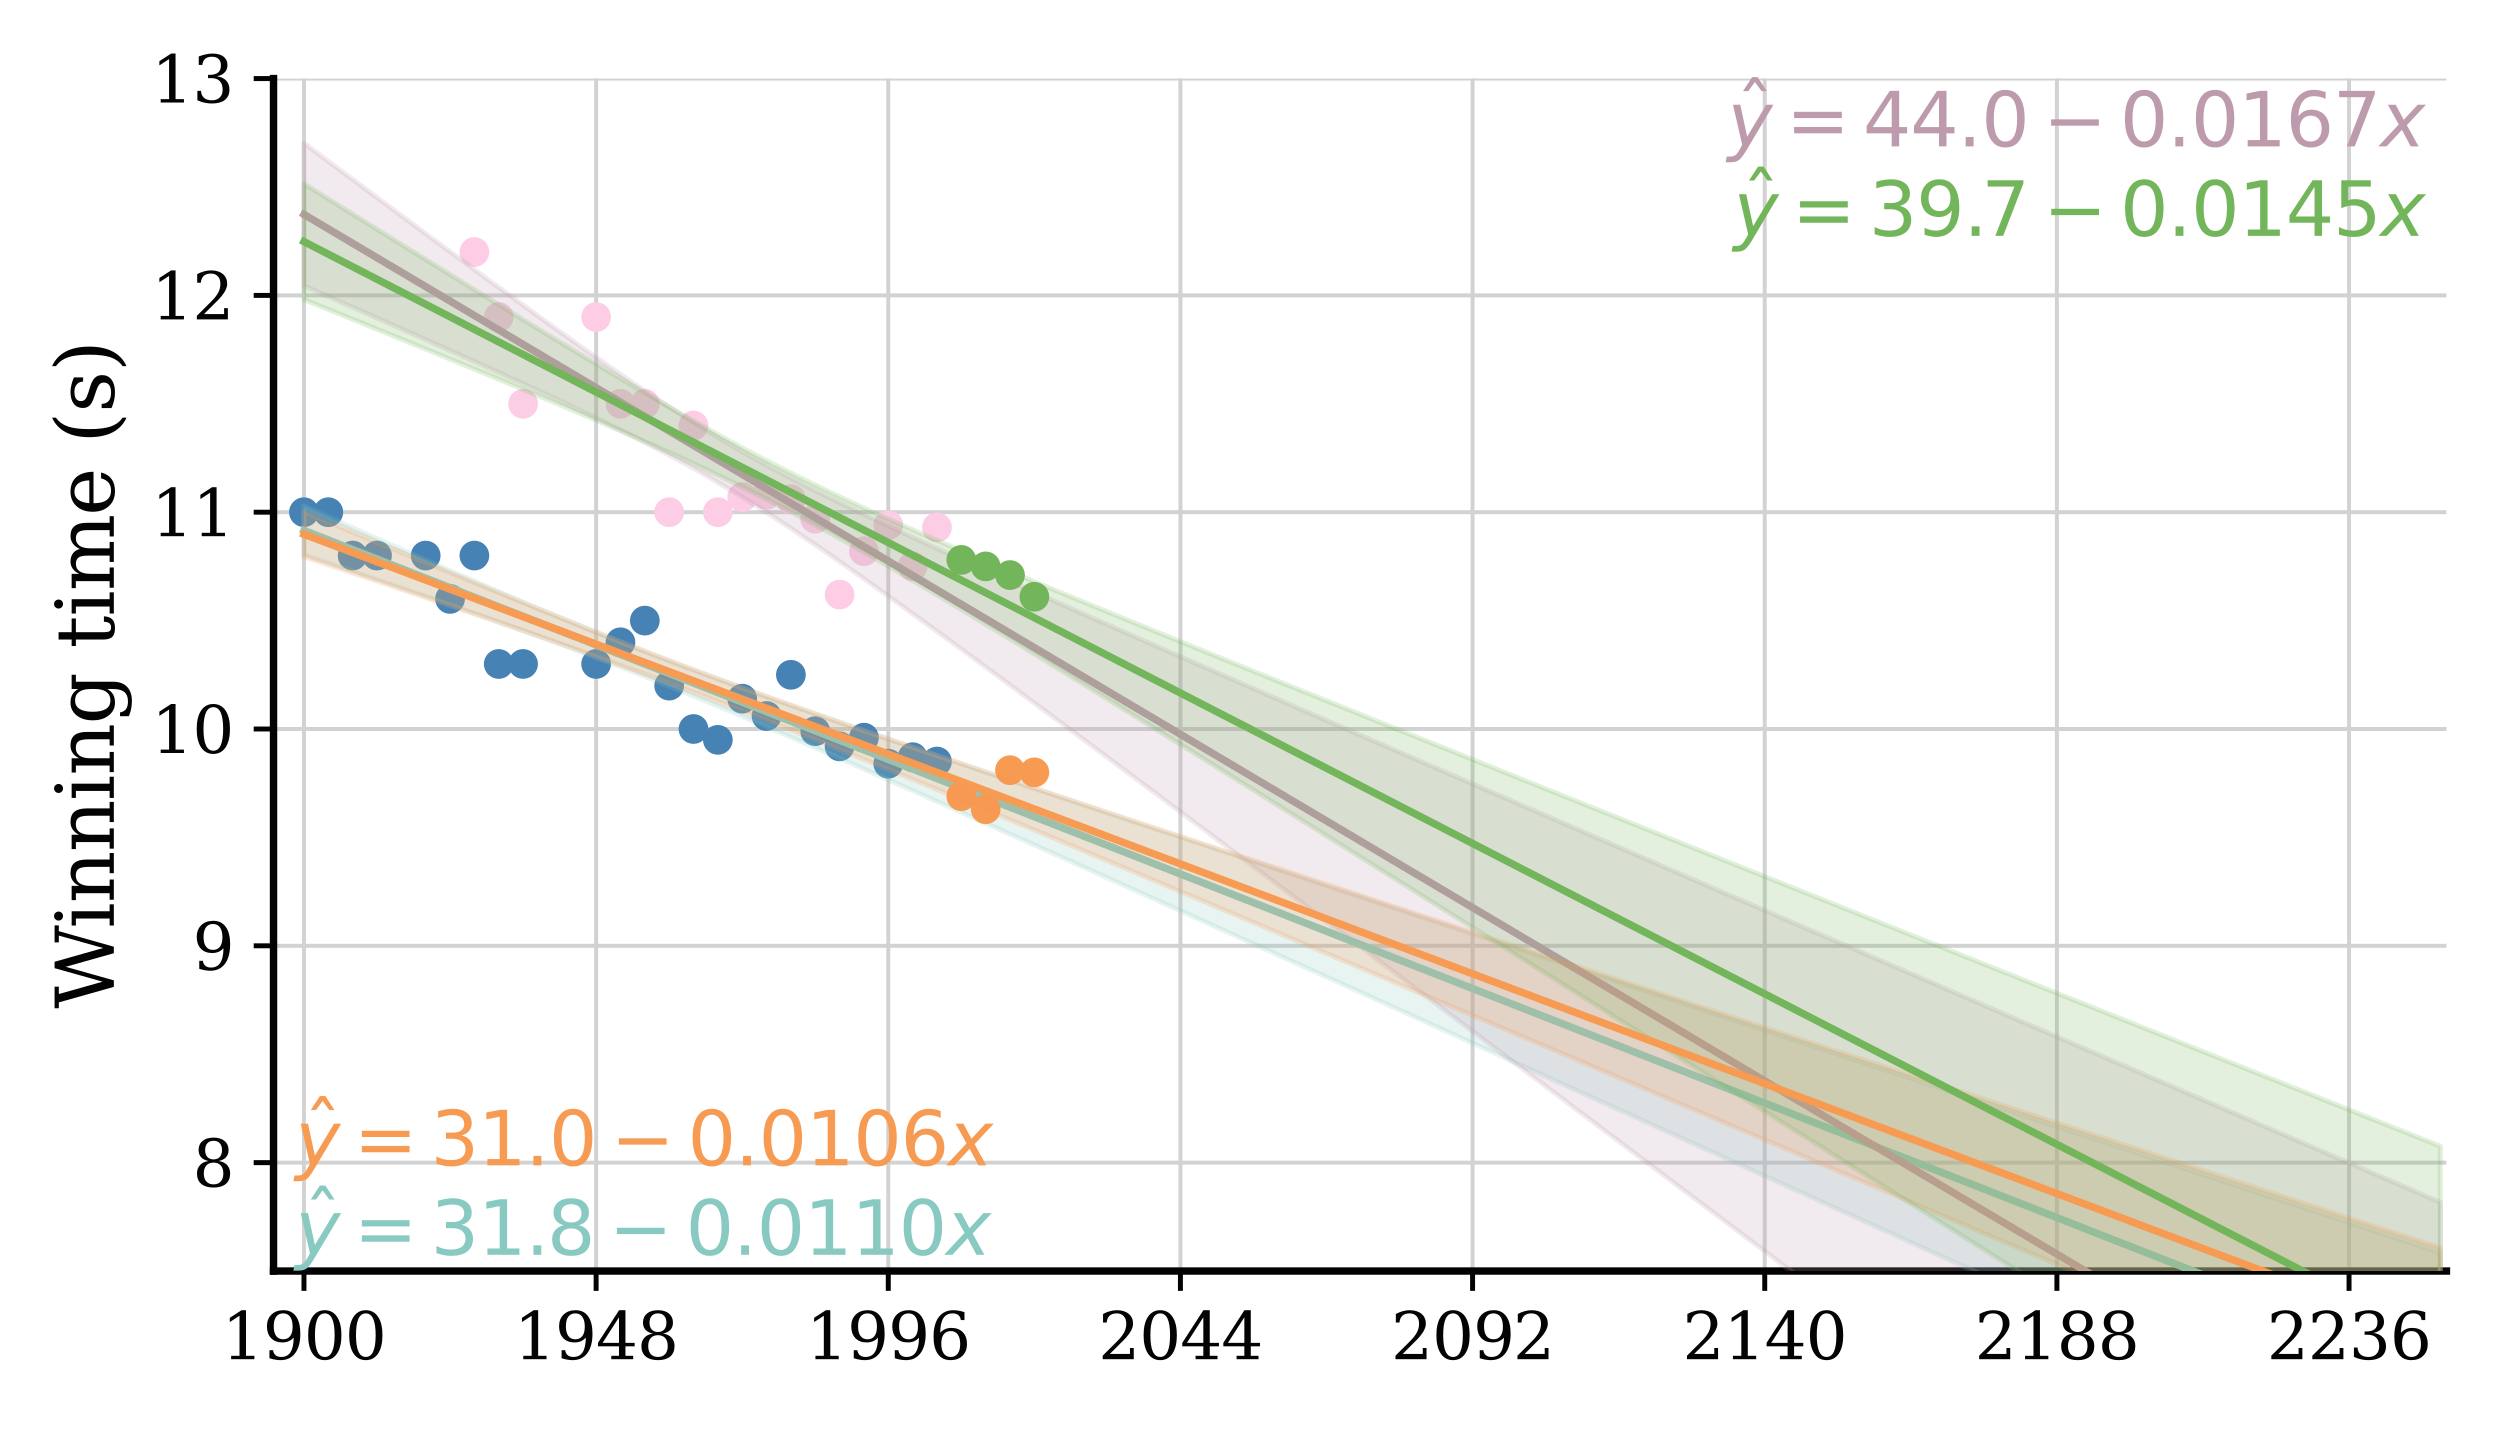 <?xml version="1.0" encoding="utf-8" standalone="no"?>
<!DOCTYPE svg PUBLIC "-//W3C//DTD SVG 1.1//EN"
  "http://www.w3.org/Graphics/SVG/1.1/DTD/svg11.dtd">
<svg xmlns:xlink="http://www.w3.org/1999/xlink" width="504pt" height="288pt" viewBox="0 0 504 288" xmlns="http://www.w3.org/2000/svg" version="1.1">
 <defs>
  <style type="text/css">*{stroke-linejoin: round; stroke-linecap: butt}</style>
 </defs>
 <g id="figure_1">
  <g id="patch_1">
   <path d="M 0 288 
L 504 288 
L 504 0 
L 0 0 
L 0 288 
z
" style="fill: none"/>
  </g>
  <g id="axes_1">
   <g id="patch_2">
    <path d="M 55.144 256.24 
L 493.2 256.24 
L 493.2 15.84 
L 55.144 15.84 
L 55.144 256.24 
z
" style="fill: none"/>
   </g>
   <g id="matplotlib.axis_1">
    <g id="xtick_1">
     <g id="line2d_1">
      <path d="M 61.279 256.24 
L 61.279 15.84 
" clip-path="url(#pec0d8c0efb)" style="fill: none; stroke: #d2d2d2; stroke-width: 0.8; stroke-linecap: square"/>
     </g>
     <g id="line2d_2">
      <defs>
       <path id="m96befa4293" d="M 0 0 
L 0 4 
" style="stroke: #030303"/>
      </defs>
      <g>
       <use xlink:href="#m96befa4293" x="61.279" y="256.24" style="fill: #030303; stroke: #030303"/>
      </g>
     </g>
     <g id="text_1">
      <!-- $\mathdefault{1900}$ -->
      <g style="fill: #030303" transform="translate(44.704 274.118) scale(0.13 -0.13)">
       <defs>
        <path id="DejaVuSerif-31" d="M 909 0 
L 909 331 
L 1722 331 
L 1722 4213 
L 781 3603 
L 781 4013 
L 1919 4750 
L 2350 4750 
L 2350 331 
L 3163 331 
L 3163 0 
L 909 0 
z
" transform="scale(0.016)"/>
        <path id="DejaVuSerif-39" d="M 2994 2091 
Q 2784 1856 2512 1740 
Q 2241 1625 1900 1625 
Q 1206 1625 804 2044 
Q 403 2463 403 3188 
Q 403 3897 839 4323 
Q 1275 4750 2003 4750 
Q 2794 4750 3217 4161 
Q 3641 3572 3641 2478 
Q 3641 1253 3137 581 
Q 2634 -91 1722 -91 
Q 1475 -91 1203 -44 
Q 931 3 647 97 
L 647 872 
L 997 872 
Q 1038 556 1241 387 
Q 1444 219 1784 219 
Q 2391 219 2687 676 
Q 2984 1134 2994 2091 
z
M 1978 4441 
Q 1534 4441 1298 4117 
Q 1063 3794 1063 3188 
Q 1063 2581 1298 2256 
Q 1534 1931 1978 1931 
Q 2422 1931 2658 2245 
Q 2894 2559 2894 3150 
Q 2894 3772 2656 4106 
Q 2419 4441 1978 4441 
z
" transform="scale(0.016)"/>
        <path id="DejaVuSerif-30" d="M 2034 219 
Q 2513 219 2750 744 
Q 2988 1269 2988 2328 
Q 2988 3391 2750 3916 
Q 2513 4441 2034 4441 
Q 1556 4441 1318 3916 
Q 1081 3391 1081 2328 
Q 1081 1269 1318 744 
Q 1556 219 2034 219 
z
M 2034 -91 
Q 1275 -91 848 546 
Q 422 1184 422 2328 
Q 422 3475 848 4112 
Q 1275 4750 2034 4750 
Q 2797 4750 3222 4112 
Q 3647 3475 3647 2328 
Q 3647 1184 3222 546 
Q 2797 -91 2034 -91 
z
" transform="scale(0.016)"/>
       </defs>
       <use xlink:href="#DejaVuSerif-31" transform="translate(0 0.781)"/>
       <use xlink:href="#DejaVuSerif-39" transform="translate(63.623 0.781)"/>
       <use xlink:href="#DejaVuSerif-30" transform="translate(127.246 0.781)"/>
       <use xlink:href="#DejaVuSerif-30" transform="translate(190.869 0.781)"/>
      </g>
     </g>
    </g>
    <g id="xtick_2">
     <g id="line2d_3">
      <path d="M 120.177 256.24 
L 120.177 15.84 
" clip-path="url(#pec0d8c0efb)" style="fill: none; stroke: #d2d2d2; stroke-width: 0.8; stroke-linecap: square"/>
     </g>
     <g id="line2d_4">
      <g>
       <use xlink:href="#m96befa4293" x="120.177" y="256.24" style="fill: #030303; stroke: #030303"/>
      </g>
     </g>
     <g id="text_2">
      <!-- $\mathdefault{1948}$ -->
      <g style="fill: #030303" transform="translate(103.602 274.118) scale(0.13 -0.13)">
       <defs>
        <path id="DejaVuSerif-34" d="M 2234 1581 
L 2234 4063 
L 641 1581 
L 2234 1581 
z
M 3609 0 
L 1484 0 
L 1484 331 
L 2234 331 
L 2234 1247 
L 197 1247 
L 197 1588 
L 2241 4750 
L 2859 4750 
L 2859 1581 
L 3750 1581 
L 3750 1247 
L 2859 1247 
L 2859 331 
L 3609 331 
L 3609 0 
z
" transform="scale(0.016)"/>
        <path id="DejaVuSerif-38" d="M 2981 1275 
Q 2981 1775 2732 2051 
Q 2484 2328 2034 2328 
Q 1584 2328 1336 2051 
Q 1088 1775 1088 1275 
Q 1088 772 1336 495 
Q 1584 219 2034 219 
Q 2484 219 2732 495 
Q 2981 772 2981 1275 
z
M 2853 3541 
Q 2853 3966 2637 4203 
Q 2422 4441 2034 4441 
Q 1650 4441 1433 4203 
Q 1216 3966 1216 3541 
Q 1216 3113 1433 2875 
Q 1650 2638 2034 2638 
Q 2422 2638 2637 2875 
Q 2853 3113 2853 3541 
z
M 2516 2484 
Q 3047 2413 3344 2092 
Q 3641 1772 3641 1275 
Q 3641 619 3225 264 
Q 2809 -91 2034 -91 
Q 1263 -91 845 264 
Q 428 619 428 1275 
Q 428 1772 725 2092 
Q 1022 2413 1556 2484 
Q 1084 2569 832 2842 
Q 581 3116 581 3541 
Q 581 4103 968 4426 
Q 1356 4750 2034 4750 
Q 2713 4750 3100 4426 
Q 3488 4103 3488 3541 
Q 3488 3116 3236 2842 
Q 2984 2569 2516 2484 
z
" transform="scale(0.016)"/>
       </defs>
       <use xlink:href="#DejaVuSerif-31" transform="translate(0 0.781)"/>
       <use xlink:href="#DejaVuSerif-39" transform="translate(63.623 0.781)"/>
       <use xlink:href="#DejaVuSerif-34" transform="translate(127.246 0.781)"/>
       <use xlink:href="#DejaVuSerif-38" transform="translate(190.869 0.781)"/>
      </g>
     </g>
    </g>
    <g id="xtick_3">
     <g id="line2d_5">
      <path d="M 179.076 256.24 
L 179.076 15.84 
" clip-path="url(#pec0d8c0efb)" style="fill: none; stroke: #d2d2d2; stroke-width: 0.8; stroke-linecap: square"/>
     </g>
     <g id="line2d_6">
      <g>
       <use xlink:href="#m96befa4293" x="179.076" y="256.24" style="fill: #030303; stroke: #030303"/>
      </g>
     </g>
     <g id="text_3">
      <!-- $\mathdefault{1996}$ -->
      <g style="fill: #030303" transform="translate(162.501 274.118) scale(0.13 -0.13)">
       <defs>
        <path id="DejaVuSerif-36" d="M 2094 219 
Q 2534 219 2771 542 
Q 3009 866 3009 1472 
Q 3009 2078 2771 2401 
Q 2534 2725 2094 2725 
Q 1647 2725 1412 2412 
Q 1178 2100 1178 1509 
Q 1178 888 1415 553 
Q 1653 219 2094 219 
z
M 1075 2569 
Q 1288 2803 1556 2918 
Q 1825 3034 2163 3034 
Q 2859 3034 3264 2615 
Q 3669 2197 3669 1472 
Q 3669 763 3233 336 
Q 2797 -91 2069 -91 
Q 1278 -91 853 498 
Q 428 1088 428 2181 
Q 428 3406 931 4078 
Q 1434 4750 2350 4750 
Q 2597 4750 2869 4703 
Q 3141 4656 3425 4563 
L 3425 3794 
L 3072 3794 
Q 3034 4109 2831 4275 
Q 2628 4441 2284 4441 
Q 1678 4441 1381 3981 
Q 1084 3522 1075 2569 
z
" transform="scale(0.016)"/>
       </defs>
       <use xlink:href="#DejaVuSerif-31" transform="translate(0 0.781)"/>
       <use xlink:href="#DejaVuSerif-39" transform="translate(63.623 0.781)"/>
       <use xlink:href="#DejaVuSerif-39" transform="translate(127.246 0.781)"/>
       <use xlink:href="#DejaVuSerif-36" transform="translate(190.869 0.781)"/>
      </g>
     </g>
    </g>
    <g id="xtick_4">
     <g id="line2d_7">
      <path d="M 237.974 256.24 
L 237.974 15.84 
" clip-path="url(#pec0d8c0efb)" style="fill: none; stroke: #d2d2d2; stroke-width: 0.8; stroke-linecap: square"/>
     </g>
     <g id="line2d_8">
      <g>
       <use xlink:href="#m96befa4293" x="237.974" y="256.24" style="fill: #030303; stroke: #030303"/>
      </g>
     </g>
     <g id="text_4">
      <!-- $\mathdefault{2044}$ -->
      <g style="fill: #030303" transform="translate(221.399 274.118) scale(0.13 -0.13)">
       <defs>
        <path id="DejaVuSerif-32" d="M 819 3553 
L 469 3553 
L 469 4384 
Q 803 4563 1142 4656 
Q 1481 4750 1806 4750 
Q 2534 4750 2956 4397 
Q 3378 4044 3378 3438 
Q 3378 2753 2422 1800 
Q 2347 1728 2309 1691 
L 1131 513 
L 3078 513 
L 3078 1088 
L 3444 1088 
L 3444 0 
L 434 0 
L 434 341 
L 1850 1753 
Q 2319 2222 2519 2614 
Q 2719 3006 2719 3438 
Q 2719 3909 2473 4175 
Q 2228 4441 1797 4441 
Q 1350 4441 1106 4219 
Q 863 3997 819 3553 
z
" transform="scale(0.016)"/>
       </defs>
       <use xlink:href="#DejaVuSerif-32" transform="translate(0 0.781)"/>
       <use xlink:href="#DejaVuSerif-30" transform="translate(63.623 0.781)"/>
       <use xlink:href="#DejaVuSerif-34" transform="translate(127.246 0.781)"/>
       <use xlink:href="#DejaVuSerif-34" transform="translate(190.869 0.781)"/>
      </g>
     </g>
    </g>
    <g id="xtick_5">
     <g id="line2d_9">
      <path d="M 296.872 256.24 
L 296.872 15.84 
" clip-path="url(#pec0d8c0efb)" style="fill: none; stroke: #d2d2d2; stroke-width: 0.8; stroke-linecap: square"/>
     </g>
     <g id="line2d_10">
      <g>
       <use xlink:href="#m96befa4293" x="296.872" y="256.24" style="fill: #030303; stroke: #030303"/>
      </g>
     </g>
     <g id="text_5">
      <!-- $\mathdefault{2092}$ -->
      <g style="fill: #030303" transform="translate(280.427 274.118) scale(0.13 -0.13)">
       <use xlink:href="#DejaVuSerif-32" transform="translate(0 0.781)"/>
       <use xlink:href="#DejaVuSerif-30" transform="translate(63.623 0.781)"/>
       <use xlink:href="#DejaVuSerif-39" transform="translate(127.246 0.781)"/>
       <use xlink:href="#DejaVuSerif-32" transform="translate(189.119 0.781)"/>
      </g>
     </g>
    </g>
    <g id="xtick_6">
     <g id="line2d_11">
      <path d="M 355.771 256.24 
L 355.771 15.84 
" clip-path="url(#pec0d8c0efb)" style="fill: none; stroke: #d2d2d2; stroke-width: 0.8; stroke-linecap: square"/>
     </g>
     <g id="line2d_12">
      <g>
       <use xlink:href="#m96befa4293" x="355.771" y="256.24" style="fill: #030303; stroke: #030303"/>
      </g>
     </g>
     <g id="text_6">
      <!-- $\mathdefault{2140}$ -->
      <g style="fill: #030303" transform="translate(339.196 274.118) scale(0.13 -0.13)">
       <use xlink:href="#DejaVuSerif-32" transform="translate(0 0.781)"/>
       <use xlink:href="#DejaVuSerif-31" transform="translate(63.623 0.781)"/>
       <use xlink:href="#DejaVuSerif-34" transform="translate(127.246 0.781)"/>
       <use xlink:href="#DejaVuSerif-30" transform="translate(190.869 0.781)"/>
      </g>
     </g>
    </g>
    <g id="xtick_7">
     <g id="line2d_13">
      <path d="M 414.669 256.24 
L 414.669 15.84 
" clip-path="url(#pec0d8c0efb)" style="fill: none; stroke: #d2d2d2; stroke-width: 0.8; stroke-linecap: square"/>
     </g>
     <g id="line2d_14">
      <g>
       <use xlink:href="#m96befa4293" x="414.669" y="256.24" style="fill: #030303; stroke: #030303"/>
      </g>
     </g>
     <g id="text_7">
      <!-- $\mathdefault{2188}$ -->
      <g style="fill: #030303" transform="translate(398.094 274.118) scale(0.13 -0.13)">
       <use xlink:href="#DejaVuSerif-32" transform="translate(0 0.781)"/>
       <use xlink:href="#DejaVuSerif-31" transform="translate(63.623 0.781)"/>
       <use xlink:href="#DejaVuSerif-38" transform="translate(127.246 0.781)"/>
       <use xlink:href="#DejaVuSerif-38" transform="translate(190.869 0.781)"/>
      </g>
     </g>
    </g>
    <g id="xtick_8">
     <g id="line2d_15">
      <path d="M 473.567 256.24 
L 473.567 15.84 
" clip-path="url(#pec0d8c0efb)" style="fill: none; stroke: #d2d2d2; stroke-width: 0.8; stroke-linecap: square"/>
     </g>
     <g id="line2d_16">
      <g>
       <use xlink:href="#m96befa4293" x="473.567" y="256.24" style="fill: #030303; stroke: #030303"/>
      </g>
     </g>
     <g id="text_8">
      <!-- $\mathdefault{2236}$ -->
      <g style="fill: #030303" transform="translate(456.992 274.118) scale(0.13 -0.13)">
       <defs>
        <path id="DejaVuSerif-33" d="M 622 4469 
Q 988 4606 1323 4678 
Q 1659 4750 1953 4750 
Q 2638 4750 3022 4454 
Q 3406 4159 3406 3634 
Q 3406 3213 3140 2930 
Q 2875 2647 2388 2547 
Q 2963 2466 3280 2130 
Q 3597 1794 3597 1259 
Q 3597 606 3158 257 
Q 2719 -91 1894 -91 
Q 1528 -91 1179 -12 
Q 831 66 488 225 
L 488 1131 
L 838 1131 
Q 869 681 1141 450 
Q 1413 219 1906 219 
Q 2384 219 2661 495 
Q 2938 772 2938 1253 
Q 2938 1803 2653 2086 
Q 2369 2369 1819 2369 
L 1522 2369 
L 1522 2688 
L 1678 2688 
Q 2225 2688 2498 2914 
Q 2772 3141 2772 3597 
Q 2772 4006 2547 4223 
Q 2322 4441 1900 4441 
Q 1478 4441 1245 4241 
Q 1013 4041 972 3647 
L 622 3647 
L 622 4469 
z
" transform="scale(0.016)"/>
       </defs>
       <use xlink:href="#DejaVuSerif-32" transform="translate(0 0.781)"/>
       <use xlink:href="#DejaVuSerif-32" transform="translate(63.623 0.781)"/>
       <use xlink:href="#DejaVuSerif-33" transform="translate(127.246 0.781)"/>
       <use xlink:href="#DejaVuSerif-36" transform="translate(190.869 0.781)"/>
      </g>
     </g>
    </g>
   </g>
   <g id="matplotlib.axis_2">
    <g id="ytick_1">
     <g id="line2d_17">
      <path d="M 55.144 234.385 
L 493.2 234.385 
" clip-path="url(#pec0d8c0efb)" style="fill: none; stroke: #d2d2d2; stroke-width: 0.8; stroke-linecap: square"/>
     </g>
     <g id="line2d_18">
      <defs>
       <path id="mc9fedca4c8" d="M 0 0 
L -4 0 
" style="stroke: #030303"/>
      </defs>
      <g>
       <use xlink:href="#mc9fedca4c8" x="55.144" y="234.385" style="fill: #030303; stroke: #030303"/>
      </g>
     </g>
     <g id="text_9">
      <!-- $\mathdefault{8}$ -->
      <g style="fill: #030303" transform="translate(38.824 239.324) scale(0.13 -0.13)">
       <use xlink:href="#DejaVuSerif-38" transform="translate(0 0.781)"/>
      </g>
     </g>
    </g>
    <g id="ytick_2">
     <g id="line2d_19">
      <path d="M 55.144 190.676 
L 493.2 190.676 
" clip-path="url(#pec0d8c0efb)" style="fill: none; stroke: #d2d2d2; stroke-width: 0.8; stroke-linecap: square"/>
     </g>
     <g id="line2d_20">
      <g>
       <use xlink:href="#mc9fedca4c8" x="55.144" y="190.676" style="fill: #030303; stroke: #030303"/>
      </g>
     </g>
     <g id="text_10">
      <!-- $\mathdefault{9}$ -->
      <g style="fill: #030303" transform="translate(38.824 195.615) scale(0.13 -0.13)">
       <use xlink:href="#DejaVuSerif-39" transform="translate(0 0.781)"/>
      </g>
     </g>
    </g>
    <g id="ytick_3">
     <g id="line2d_21">
      <path d="M 55.144 146.967 
L 493.2 146.967 
" clip-path="url(#pec0d8c0efb)" style="fill: none; stroke: #d2d2d2; stroke-width: 0.8; stroke-linecap: square"/>
     </g>
     <g id="line2d_22">
      <g>
       <use xlink:href="#mc9fedca4c8" x="55.144" y="146.967" style="fill: #030303; stroke: #030303"/>
      </g>
     </g>
     <g id="text_11">
      <!-- $\mathdefault{10}$ -->
      <g style="fill: #030303" transform="translate(30.504 151.906) scale(0.13 -0.13)">
       <use xlink:href="#DejaVuSerif-31" transform="translate(0 0.781)"/>
       <use xlink:href="#DejaVuSerif-30" transform="translate(63.623 0.781)"/>
      </g>
     </g>
    </g>
    <g id="ytick_4">
     <g id="line2d_23">
      <path d="M 55.144 103.258 
L 493.2 103.258 
" clip-path="url(#pec0d8c0efb)" style="fill: none; stroke: #d2d2d2; stroke-width: 0.8; stroke-linecap: square"/>
     </g>
     <g id="line2d_24">
      <g>
       <use xlink:href="#mc9fedca4c8" x="55.144" y="103.258" style="fill: #030303; stroke: #030303"/>
      </g>
     </g>
     <g id="text_12">
      <!-- $\mathdefault{11}$ -->
      <g style="fill: #030303" transform="translate(30.504 108.197) scale(0.13 -0.13)">
       <use xlink:href="#DejaVuSerif-31" transform="translate(0 0.781)"/>
       <use xlink:href="#DejaVuSerif-31" transform="translate(63.623 0.781)"/>
      </g>
     </g>
    </g>
    <g id="ytick_5">
     <g id="line2d_25">
      <path d="M 55.144 59.549 
L 493.2 59.549 
" clip-path="url(#pec0d8c0efb)" style="fill: none; stroke: #d2d2d2; stroke-width: 0.8; stroke-linecap: square"/>
     </g>
     <g id="line2d_26">
      <g>
       <use xlink:href="#mc9fedca4c8" x="55.144" y="59.549" style="fill: #030303; stroke: #030303"/>
      </g>
     </g>
     <g id="text_13">
      <!-- $\mathdefault{12}$ -->
      <g style="fill: #030303" transform="translate(30.504 64.488) scale(0.13 -0.13)">
       <use xlink:href="#DejaVuSerif-31" transform="translate(0 0.781)"/>
       <use xlink:href="#DejaVuSerif-32" transform="translate(63.623 0.781)"/>
      </g>
     </g>
    </g>
    <g id="ytick_6">
     <g id="line2d_27">
      <path d="M 55.144 15.84 
L 493.2 15.84 
" clip-path="url(#pec0d8c0efb)" style="fill: none; stroke: #d2d2d2; stroke-width: 0.8; stroke-linecap: square"/>
     </g>
     <g id="line2d_28">
      <g>
       <use xlink:href="#mc9fedca4c8" x="55.144" y="15.84" style="fill: #030303; stroke: #030303"/>
      </g>
     </g>
     <g id="text_14">
      <!-- $\mathdefault{13}$ -->
      <g style="fill: #030303" transform="translate(30.504 20.779) scale(0.13 -0.13)">
       <use xlink:href="#DejaVuSerif-31" transform="translate(0 0.781)"/>
       <use xlink:href="#DejaVuSerif-33" transform="translate(63.623 0.781)"/>
      </g>
     </g>
    </g>
    <g id="text_15">
     <!-- Winning time (s) -->
     <g style="fill: #030303" transform="translate(22.949 203.346) rotate(-90) scale(0.16 -0.16)">
      <defs>
       <path id="DejaVuSerif-57" d="M 4878 0 
L 4366 0 
L 3297 3794 
L 2228 0 
L 1716 0 
L 494 4331 
L 31 4331 
L 31 4666 
L 1734 4666 
L 1734 4331 
L 1153 4331 
L 2125 884 
L 3188 4666 
L 3694 4666 
L 4775 844 
L 5753 4331 
L 5216 4331 
L 5216 4666 
L 6559 4666 
L 6559 4331 
L 6100 4331 
L 4878 0 
z
" transform="scale(0.016)"/>
       <path id="DejaVuSerif-69" d="M 622 4353 
Q 622 4497 726 4603 
Q 831 4709 978 4709 
Q 1122 4709 1226 4603 
Q 1331 4497 1331 4353 
Q 1331 4206 1228 4103 
Q 1125 4000 978 4000 
Q 831 4000 726 4103 
Q 622 4206 622 4353 
z
M 1356 331 
L 1900 331 
L 1900 0 
L 231 0 
L 231 331 
L 781 331 
L 781 2988 
L 231 2988 
L 231 3322 
L 1356 3322 
L 1356 331 
z
" transform="scale(0.016)"/>
       <path id="DejaVuSerif-6e" d="M 263 0 
L 263 331 
L 781 331 
L 781 2988 
L 231 2988 
L 231 3322 
L 1356 3322 
L 1356 2731 
Q 1516 3069 1770 3241 
Q 2025 3413 2363 3413 
Q 2913 3413 3172 3097 
Q 3431 2781 3431 2113 
L 3431 331 
L 3944 331 
L 3944 0 
L 2356 0 
L 2356 331 
L 2853 331 
L 2853 1931 
Q 2853 2541 2703 2767 
Q 2553 2994 2175 2994 
Q 1775 2994 1565 2701 
Q 1356 2409 1356 1850 
L 1356 331 
L 1856 331 
L 1856 0 
L 263 0 
z
" transform="scale(0.016)"/>
       <path id="DejaVuSerif-67" d="M 3359 2988 
L 3359 72 
Q 3359 -644 2965 -1033 
Q 2572 -1422 1844 -1422 
Q 1516 -1422 1216 -1362 
Q 916 -1303 641 -1184 
L 641 -488 
L 941 -488 
Q 997 -813 1206 -963 
Q 1416 -1113 1806 -1113 
Q 2313 -1113 2548 -827 
Q 2784 -541 2784 72 
L 2784 519 
Q 2616 206 2355 57 
Q 2094 -91 1709 -91 
Q 1097 -91 708 395 
Q 319 881 319 1663 
Q 319 2444 706 2928 
Q 1094 3413 1709 3413 
Q 2094 3413 2355 3264 
Q 2616 3116 2784 2803 
L 2784 3322 
L 3909 3322 
L 3909 2988 
L 3359 2988 
z
M 2784 1825 
Q 2784 2422 2554 2737 
Q 2325 3053 1888 3053 
Q 1444 3053 1217 2703 
Q 991 2353 991 1663 
Q 991 975 1217 622 
Q 1444 269 1888 269 
Q 2325 269 2554 583 
Q 2784 897 2784 1497 
L 2784 1825 
z
" transform="scale(0.016)"/>
       <path id="DejaVuSerif-20" transform="scale(0.016)"/>
       <path id="DejaVuSerif-74" d="M 691 2988 
L 184 2988 
L 184 3322 
L 691 3322 
L 691 4353 
L 1269 4353 
L 1269 3322 
L 2350 3322 
L 2350 2988 
L 1269 2988 
L 1269 878 
Q 1269 456 1350 337 
Q 1431 219 1650 219 
Q 1875 219 1978 351 
Q 2081 484 2088 781 
L 2522 781 
Q 2497 328 2275 118 
Q 2053 -91 1600 -91 
Q 1103 -91 897 129 
Q 691 350 691 878 
L 691 2988 
z
" transform="scale(0.016)"/>
       <path id="DejaVuSerif-6d" d="M 3316 2675 
Q 3481 3041 3739 3227 
Q 3997 3413 4341 3413 
Q 4863 3413 5119 3089 
Q 5375 2766 5375 2113 
L 5375 331 
L 5894 331 
L 5894 0 
L 4300 0 
L 4300 331 
L 4800 331 
L 4800 2047 
Q 4800 2556 4650 2772 
Q 4500 2988 4153 2988 
Q 3769 2988 3567 2697 
Q 3366 2406 3366 1850 
L 3366 331 
L 3866 331 
L 3866 0 
L 2291 0 
L 2291 331 
L 2791 331 
L 2791 2069 
Q 2791 2566 2641 2777 
Q 2491 2988 2144 2988 
Q 1759 2988 1557 2697 
Q 1356 2406 1356 1850 
L 1356 331 
L 1856 331 
L 1856 0 
L 263 0 
L 263 331 
L 781 331 
L 781 2994 
L 231 2994 
L 231 3322 
L 1356 3322 
L 1356 2731 
Q 1516 3063 1762 3238 
Q 2009 3413 2322 3413 
Q 2709 3413 2968 3220 
Q 3228 3028 3316 2675 
z
" transform="scale(0.016)"/>
       <path id="DejaVuSerif-65" d="M 3469 1600 
L 991 1600 
L 991 1575 
Q 991 903 1244 561 
Q 1497 219 1991 219 
Q 2369 219 2611 417 
Q 2853 616 2950 1006 
L 3413 1006 
Q 3275 459 2904 184 
Q 2534 -91 1931 -91 
Q 1203 -91 761 389 
Q 319 869 319 1663 
Q 319 2450 753 2931 
Q 1188 3413 1894 3413 
Q 2647 3413 3050 2948 
Q 3453 2484 3469 1600 
z
M 2791 1931 
Q 2772 2513 2545 2808 
Q 2319 3103 1894 3103 
Q 1497 3103 1269 2806 
Q 1041 2509 991 1931 
L 2791 1931 
z
" transform="scale(0.016)"/>
       <path id="DejaVuSerif-28" d="M 2041 -997 
Q 1281 -656 893 83 
Q 506 822 506 1931 
Q 506 3044 893 3783 
Q 1281 4522 2041 4863 
L 2041 4556 
Q 1559 4225 1350 3623 
Q 1141 3022 1141 1931 
Q 1141 844 1350 242 
Q 1559 -359 2041 -691 
L 2041 -997 
z
" transform="scale(0.016)"/>
       <path id="DejaVuSerif-73" d="M 359 184 
L 359 959 
L 691 959 
Q 703 588 923 403 
Q 1144 219 1575 219 
Q 1963 219 2166 364 
Q 2369 509 2369 788 
Q 2369 1006 2220 1140 
Q 2072 1275 1594 1428 
L 1178 1569 
Q 750 1706 558 1912 
Q 366 2119 366 2438 
Q 366 2894 700 3153 
Q 1034 3413 1625 3413 
Q 1888 3413 2178 3344 
Q 2469 3275 2778 3144 
L 2778 2419 
L 2447 2419 
Q 2434 2741 2221 2922 
Q 2009 3103 1644 3103 
Q 1281 3103 1095 2975 
Q 909 2847 909 2591 
Q 909 2381 1050 2254 
Q 1191 2128 1613 1997 
L 2069 1856 
Q 2541 1709 2748 1489 
Q 2956 1269 2956 922 
Q 2956 450 2595 179 
Q 2234 -91 1600 -91 
Q 1278 -91 972 -22 
Q 666 47 359 184 
z
" transform="scale(0.016)"/>
       <path id="DejaVuSerif-29" d="M 453 -997 
L 453 -691 
Q 934 -359 1145 242 
Q 1356 844 1356 1931 
Q 1356 3022 1145 3623 
Q 934 4225 453 4556 
L 453 4863 
Q 1216 4522 1603 3783 
Q 1991 3044 1991 1931 
Q 1991 822 1603 83 
Q 1216 -656 453 -997 
z
" transform="scale(0.016)"/>
      </defs>
      <use xlink:href="#DejaVuSerif-57"/>
      <use xlink:href="#DejaVuSerif-69" x="101.033"/>
      <use xlink:href="#DejaVuSerif-6e" x="133.016"/>
      <use xlink:href="#DejaVuSerif-6e" x="197.42"/>
      <use xlink:href="#DejaVuSerif-69" x="261.824"/>
      <use xlink:href="#DejaVuSerif-6e" x="293.807"/>
      <use xlink:href="#DejaVuSerif-67" x="358.211"/>
      <use xlink:href="#DejaVuSerif-20" x="422.225"/>
      <use xlink:href="#DejaVuSerif-74" x="454.012"/>
      <use xlink:href="#DejaVuSerif-69" x="494.197"/>
      <use xlink:href="#DejaVuSerif-6d" x="526.18"/>
      <use xlink:href="#DejaVuSerif-65" x="621.004"/>
      <use xlink:href="#DejaVuSerif-20" x="680.184"/>
      <use xlink:href="#DejaVuSerif-28" x="711.971"/>
      <use xlink:href="#DejaVuSerif-73" x="750.984"/>
      <use xlink:href="#DejaVuSerif-29" x="802.303"/>
     </g>
    </g>
   </g>
   <g id="line2d_29">
    <defs>
     <path id="med6846e25c" d="M 0 2.5 
C 0.663 2.5 1.299 2.237 1.768 1.768 
C 2.237 1.299 2.5 0.663 2.5 0 
C 2.5 -0.663 2.237 -1.299 1.768 -1.768 
C 1.299 -2.237 0.663 -2.5 0 -2.5 
C -0.663 -2.5 -1.299 -2.237 -1.768 -1.768 
C -2.237 -1.299 -2.5 -0.663 -2.5 0 
C -2.5 0.663 -2.237 1.299 -1.768 1.768 
C -1.299 2.237 -0.663 2.5 0 2.5 
z
" style="stroke: #4682b4"/>
    </defs>
    <g clip-path="url(#pec0d8c0efb)">
     <use xlink:href="#med6846e25c" x="61.279" y="103.258" style="fill: #4682b4; stroke: #4682b4"/>
     <use xlink:href="#med6846e25c" x="66.187" y="103.258" style="fill: #4682b4; stroke: #4682b4"/>
     <use xlink:href="#med6846e25c" x="71.095" y="112" style="fill: #4682b4; stroke: #4682b4"/>
     <use xlink:href="#med6846e25c" x="76.004" y="112" style="fill: #4682b4; stroke: #4682b4"/>
     <use xlink:href="#med6846e25c" x="85.82" y="112" style="fill: #4682b4; stroke: #4682b4"/>
     <use xlink:href="#med6846e25c" x="90.728" y="120.742" style="fill: #4682b4; stroke: #4682b4"/>
     <use xlink:href="#med6846e25c" x="95.636" y="112" style="fill: #4682b4; stroke: #4682b4"/>
     <use xlink:href="#med6846e25c" x="100.545" y="133.855" style="fill: #4682b4; stroke: #4682b4"/>
     <use xlink:href="#med6846e25c" x="105.453" y="133.855" style="fill: #4682b4; stroke: #4682b4"/>
     <use xlink:href="#med6846e25c" x="120.177" y="133.855" style="fill: #4682b4; stroke: #4682b4"/>
     <use xlink:href="#med6846e25c" x="125.085" y="129.484" style="fill: #4682b4; stroke: #4682b4"/>
     <use xlink:href="#med6846e25c" x="129.994" y="125.113" style="fill: #4682b4; stroke: #4682b4"/>
     <use xlink:href="#med6846e25c" x="134.902" y="138.225" style="fill: #4682b4; stroke: #4682b4"/>
     <use xlink:href="#med6846e25c" x="139.81" y="146.967" style="fill: #4682b4; stroke: #4682b4"/>
     <use xlink:href="#med6846e25c" x="144.718" y="149.153" style="fill: #4682b4; stroke: #4682b4"/>
     <use xlink:href="#med6846e25c" x="149.626" y="140.848" style="fill: #4682b4; stroke: #4682b4"/>
     <use xlink:href="#med6846e25c" x="154.535" y="144.345" style="fill: #4682b4; stroke: #4682b4"/>
     <use xlink:href="#med6846e25c" x="159.443" y="136.04" style="fill: #4682b4; stroke: #4682b4"/>
     <use xlink:href="#med6846e25c" x="164.351" y="147.404" style="fill: #4682b4; stroke: #4682b4"/>
     <use xlink:href="#med6846e25c" x="169.259" y="150.464" style="fill: #4682b4; stroke: #4682b4"/>
     <use xlink:href="#med6846e25c" x="174.167" y="148.716" style="fill: #4682b4; stroke: #4682b4"/>
     <use xlink:href="#med6846e25c" x="179.076" y="153.961" style="fill: #4682b4; stroke: #4682b4"/>
     <use xlink:href="#med6846e25c" x="183.984" y="152.649" style="fill: #4682b4; stroke: #4682b4"/>
     <use xlink:href="#med6846e25c" x="188.892" y="153.524" style="fill: #4682b4; stroke: #4682b4"/>
    </g>
   </g>
   <g id="line2d_30">
    <defs>
     <path id="md9e9982a26" d="M 0 2.5 
C 0.663 2.5 1.299 2.237 1.768 1.768 
C 2.237 1.299 2.5 0.663 2.5 0 
C 2.5 -0.663 2.237 -1.299 1.768 -1.768 
C 1.299 -2.237 0.663 -2.5 0 -2.5 
C -0.663 -2.5 -1.299 -2.237 -1.768 -1.768 
C -2.237 -1.299 -2.5 -0.663 -2.5 0 
C -2.5 0.663 -2.237 1.299 -1.768 1.768 
C -1.299 2.237 -0.663 2.5 0 2.5 
z
" style="stroke: #fccde5"/>
    </defs>
    <g clip-path="url(#pec0d8c0efb)">
     <use xlink:href="#md9e9982a26" x="95.636" y="50.807" style="fill: #fccde5; stroke: #fccde5"/>
     <use xlink:href="#md9e9982a26" x="100.545" y="63.92" style="fill: #fccde5; stroke: #fccde5"/>
     <use xlink:href="#md9e9982a26" x="105.453" y="81.404" style="fill: #fccde5; stroke: #fccde5"/>
     <use xlink:href="#md9e9982a26" x="120.177" y="63.92" style="fill: #fccde5; stroke: #fccde5"/>
     <use xlink:href="#md9e9982a26" x="125.085" y="81.404" style="fill: #fccde5; stroke: #fccde5"/>
     <use xlink:href="#md9e9982a26" x="129.994" y="81.404" style="fill: #fccde5; stroke: #fccde5"/>
     <use xlink:href="#md9e9982a26" x="134.902" y="103.258" style="fill: #fccde5; stroke: #fccde5"/>
     <use xlink:href="#md9e9982a26" x="139.81" y="85.775" style="fill: #fccde5; stroke: #fccde5"/>
     <use xlink:href="#md9e9982a26" x="144.718" y="103.258" style="fill: #fccde5; stroke: #fccde5"/>
     <use xlink:href="#md9e9982a26" x="149.626" y="100.199" style="fill: #fccde5; stroke: #fccde5"/>
     <use xlink:href="#md9e9982a26" x="154.535" y="99.761" style="fill: #fccde5; stroke: #fccde5"/>
     <use xlink:href="#md9e9982a26" x="159.443" y="100.636" style="fill: #fccde5; stroke: #fccde5"/>
     <use xlink:href="#md9e9982a26" x="164.351" y="104.569" style="fill: #fccde5; stroke: #fccde5"/>
     <use xlink:href="#md9e9982a26" x="169.259" y="119.868" style="fill: #fccde5; stroke: #fccde5"/>
     <use xlink:href="#md9e9982a26" x="174.167" y="111.126" style="fill: #fccde5; stroke: #fccde5"/>
     <use xlink:href="#md9e9982a26" x="179.076" y="105.881" style="fill: #fccde5; stroke: #fccde5"/>
     <use xlink:href="#md9e9982a26" x="183.984" y="114.185" style="fill: #fccde5; stroke: #fccde5"/>
     <use xlink:href="#md9e9982a26" x="188.892" y="106.318" style="fill: #fccde5; stroke: #fccde5"/>
    </g>
   </g>
   <g id="patch_3">
    <path d="M 55.144 256.24 
L 55.144 15.84 
" style="fill: none; stroke: #030303; stroke-width: 1.5; stroke-linejoin: miter; stroke-linecap: square"/>
   </g>
   <g id="patch_4">
    <path d="M 55.144 256.24 
L 493.2 256.24 
" style="fill: none; stroke: #030303; stroke-width: 1.5; stroke-linejoin: miter; stroke-linecap: square"/>
   </g>
   <g id="text_16">
    <!-- $\hat{y}=44.0-0.0167x$ -->
    <g style="fill: #bd9aac" transform="translate(348.269 29.64) scale(0.15 -0.15)">
     <defs>
      <path id="DejaVuSans-302" d="M -1831 5119 
L -1369 5119 
L -603 3944 
L -1038 3944 
L -1600 4709 
L -2163 3944 
L -2597 3944 
L -1831 5119 
z
M -1600 3584 
L -1600 3584 
z
" transform="scale(0.016)"/>
      <path id="DejaVuSans-Oblique-79" d="M 1588 -325 
Q 1188 -997 936 -1164 
Q 684 -1331 294 -1331 
L -159 -1331 
L -63 -850 
L 269 -850 
Q 509 -850 678 -719 
Q 847 -588 1056 -206 
L 1234 128 
L 459 3500 
L 1069 3500 
L 1650 819 
L 3256 3500 
L 3859 3500 
L 1588 -325 
z
" transform="scale(0.016)"/>
      <path id="DejaVuSans-3d" d="M 678 2906 
L 4684 2906 
L 4684 2381 
L 678 2381 
L 678 2906 
z
M 678 1631 
L 4684 1631 
L 4684 1100 
L 678 1100 
L 678 1631 
z
" transform="scale(0.016)"/>
      <path id="DejaVuSans-34" d="M 2419 4116 
L 825 1625 
L 2419 1625 
L 2419 4116 
z
M 2253 4666 
L 3047 4666 
L 3047 1625 
L 3713 1625 
L 3713 1100 
L 3047 1100 
L 3047 0 
L 2419 0 
L 2419 1100 
L 313 1100 
L 313 1709 
L 2253 4666 
z
" transform="scale(0.016)"/>
      <path id="DejaVuSans-2e" d="M 684 794 
L 1344 794 
L 1344 0 
L 684 0 
L 684 794 
z
" transform="scale(0.016)"/>
      <path id="DejaVuSans-30" d="M 2034 4250 
Q 1547 4250 1301 3770 
Q 1056 3291 1056 2328 
Q 1056 1369 1301 889 
Q 1547 409 2034 409 
Q 2525 409 2770 889 
Q 3016 1369 3016 2328 
Q 3016 3291 2770 3770 
Q 2525 4250 2034 4250 
z
M 2034 4750 
Q 2819 4750 3233 4129 
Q 3647 3509 3647 2328 
Q 3647 1150 3233 529 
Q 2819 -91 2034 -91 
Q 1250 -91 836 529 
Q 422 1150 422 2328 
Q 422 3509 836 4129 
Q 1250 4750 2034 4750 
z
" transform="scale(0.016)"/>
      <path id="DejaVuSans-2212" d="M 678 2272 
L 4684 2272 
L 4684 1741 
L 678 1741 
L 678 2272 
z
" transform="scale(0.016)"/>
      <path id="DejaVuSans-31" d="M 794 531 
L 1825 531 
L 1825 4091 
L 703 3866 
L 703 4441 
L 1819 4666 
L 2450 4666 
L 2450 531 
L 3481 531 
L 3481 0 
L 794 0 
L 794 531 
z
" transform="scale(0.016)"/>
      <path id="DejaVuSans-36" d="M 2113 2584 
Q 1688 2584 1439 2293 
Q 1191 2003 1191 1497 
Q 1191 994 1439 701 
Q 1688 409 2113 409 
Q 2538 409 2786 701 
Q 3034 994 3034 1497 
Q 3034 2003 2786 2293 
Q 2538 2584 2113 2584 
z
M 3366 4563 
L 3366 3988 
Q 3128 4100 2886 4159 
Q 2644 4219 2406 4219 
Q 1781 4219 1451 3797 
Q 1122 3375 1075 2522 
Q 1259 2794 1537 2939 
Q 1816 3084 2150 3084 
Q 2853 3084 3261 2657 
Q 3669 2231 3669 1497 
Q 3669 778 3244 343 
Q 2819 -91 2113 -91 
Q 1303 -91 875 529 
Q 447 1150 447 2328 
Q 447 3434 972 4092 
Q 1497 4750 2381 4750 
Q 2619 4750 2861 4703 
Q 3103 4656 3366 4563 
z
" transform="scale(0.016)"/>
      <path id="DejaVuSans-37" d="M 525 4666 
L 3525 4666 
L 3525 4397 
L 1831 0 
L 1172 0 
L 2766 4134 
L 525 4134 
L 525 4666 
z
" transform="scale(0.016)"/>
      <path id="DejaVuSans-Oblique-78" d="M 3841 3500 
L 2234 1784 
L 3219 0 
L 2559 0 
L 1819 1388 
L 531 0 
L -166 0 
L 1556 1844 
L 641 3500 
L 1300 3500 
L 1972 2234 
L 3144 3500 
L 3841 3500 
z
" transform="scale(0.016)"/>
     </defs>
     <use xlink:href="#DejaVuSans-302" transform="translate(62.373 12.016)"/>
     <use xlink:href="#DejaVuSans-Oblique-79" transform="translate(0 0.828)"/>
     <use xlink:href="#DejaVuSans-3d" transform="translate(78.662 0.828)"/>
     <use xlink:href="#DejaVuSans-34" transform="translate(181.934 0.828)"/>
     <use xlink:href="#DejaVuSans-34" transform="translate(245.557 0.828)"/>
     <use xlink:href="#DejaVuSans-2e" transform="translate(309.18 0.828)"/>
     <use xlink:href="#DejaVuSans-30" transform="translate(340.967 0.828)"/>
     <use xlink:href="#DejaVuSans-2212" transform="translate(424.072 0.828)"/>
     <use xlink:href="#DejaVuSans-30" transform="translate(527.344 0.828)"/>
     <use xlink:href="#DejaVuSans-2e" transform="translate(590.967 0.828)"/>
     <use xlink:href="#DejaVuSans-30" transform="translate(622.754 0.828)"/>
     <use xlink:href="#DejaVuSans-31" transform="translate(686.377 0.828)"/>
     <use xlink:href="#DejaVuSans-36" transform="translate(750 0.828)"/>
     <use xlink:href="#DejaVuSans-37" transform="translate(813.623 0.828)"/>
     <use xlink:href="#DejaVuSans-Oblique-78" transform="translate(877.246 0.828)"/>
    </g>
   </g>
   <g id="text_17">
    <!-- $\hat{y}=31.8-0.0110x$ -->
    <g style="fill: #88c9c1" transform="translate(59.524 253.09) scale(0.15 -0.15)">
     <defs>
      <path id="DejaVuSans-33" d="M 2597 2516 
Q 3050 2419 3304 2112 
Q 3559 1806 3559 1356 
Q 3559 666 3084 287 
Q 2609 -91 1734 -91 
Q 1441 -91 1130 -33 
Q 819 25 488 141 
L 488 750 
Q 750 597 1062 519 
Q 1375 441 1716 441 
Q 2309 441 2620 675 
Q 2931 909 2931 1356 
Q 2931 1769 2642 2001 
Q 2353 2234 1838 2234 
L 1294 2234 
L 1294 2753 
L 1863 2753 
Q 2328 2753 2575 2939 
Q 2822 3125 2822 3475 
Q 2822 3834 2567 4026 
Q 2313 4219 1838 4219 
Q 1578 4219 1281 4162 
Q 984 4106 628 3988 
L 628 4550 
Q 988 4650 1302 4700 
Q 1616 4750 1894 4750 
Q 2613 4750 3031 4423 
Q 3450 4097 3450 3541 
Q 3450 3153 3228 2886 
Q 3006 2619 2597 2516 
z
" transform="scale(0.016)"/>
      <path id="DejaVuSans-38" d="M 2034 2216 
Q 1584 2216 1326 1975 
Q 1069 1734 1069 1313 
Q 1069 891 1326 650 
Q 1584 409 2034 409 
Q 2484 409 2743 651 
Q 3003 894 3003 1313 
Q 3003 1734 2745 1975 
Q 2488 2216 2034 2216 
z
M 1403 2484 
Q 997 2584 770 2862 
Q 544 3141 544 3541 
Q 544 4100 942 4425 
Q 1341 4750 2034 4750 
Q 2731 4750 3128 4425 
Q 3525 4100 3525 3541 
Q 3525 3141 3298 2862 
Q 3072 2584 2669 2484 
Q 3125 2378 3379 2068 
Q 3634 1759 3634 1313 
Q 3634 634 3220 271 
Q 2806 -91 2034 -91 
Q 1263 -91 848 271 
Q 434 634 434 1313 
Q 434 1759 690 2068 
Q 947 2378 1403 2484 
z
M 1172 3481 
Q 1172 3119 1398 2916 
Q 1625 2713 2034 2713 
Q 2441 2713 2670 2916 
Q 2900 3119 2900 3481 
Q 2900 3844 2670 4047 
Q 2441 4250 2034 4250 
Q 1625 4250 1398 4047 
Q 1172 3844 1172 3481 
z
" transform="scale(0.016)"/>
     </defs>
     <use xlink:href="#DejaVuSans-302" transform="translate(62.373 12.016)"/>
     <use xlink:href="#DejaVuSans-Oblique-79" transform="translate(0 0.828)"/>
     <use xlink:href="#DejaVuSans-3d" transform="translate(78.662 0.828)"/>
     <use xlink:href="#DejaVuSans-33" transform="translate(181.934 0.828)"/>
     <use xlink:href="#DejaVuSans-31" transform="translate(245.557 0.828)"/>
     <use xlink:href="#DejaVuSans-2e" transform="translate(309.18 0.828)"/>
     <use xlink:href="#DejaVuSans-38" transform="translate(338.342 0.828)"/>
     <use xlink:href="#DejaVuSans-2212" transform="translate(421.447 0.828)"/>
     <use xlink:href="#DejaVuSans-30" transform="translate(524.719 0.828)"/>
     <use xlink:href="#DejaVuSans-2e" transform="translate(588.342 0.828)"/>
     <use xlink:href="#DejaVuSans-30" transform="translate(620.129 0.828)"/>
     <use xlink:href="#DejaVuSans-31" transform="translate(683.752 0.828)"/>
     <use xlink:href="#DejaVuSans-31" transform="translate(747.375 0.828)"/>
     <use xlink:href="#DejaVuSans-30" transform="translate(810.998 0.828)"/>
     <use xlink:href="#DejaVuSans-Oblique-78" transform="translate(874.621 0.828)"/>
    </g>
   </g>
  </g>
  <g id="axes_2">
   <g id="PolyCollection_1">
    <defs>
     <path id="m9f537b5236" d="M 61.279 -185.977 
L 61.279 -176.153 
L 62.506 -175.739 
L 63.733 -175.325 
L 64.96 -174.91 
L 66.187 -174.495 
L 67.414 -174.08 
L 68.641 -173.664 
L 69.868 -173.247 
L 71.095 -172.831 
L 72.322 -172.414 
L 73.549 -171.996 
L 74.776 -171.578 
L 76.004 -171.159 
L 77.231 -170.74 
L 78.458 -170.32 
L 79.685 -169.9 
L 80.912 -169.479 
L 82.139 -169.057 
L 83.366 -168.635 
L 84.593 -168.212 
L 85.82 -167.789 
L 87.047 -167.364 
L 88.274 -166.939 
L 89.501 -166.513 
L 90.728 -166.086 
L 91.955 -165.658 
L 93.182 -165.229 
L 94.409 -164.799 
L 95.636 -164.368 
L 96.863 -163.936 
L 98.09 -163.503 
L 99.317 -163.068 
L 100.545 -162.632 
L 101.772 -162.195 
L 102.999 -161.757 
L 104.226 -161.317 
L 105.453 -160.875 
L 106.68 -160.432 
L 107.907 -159.987 
L 109.134 -159.541 
L 110.361 -159.092 
L 111.588 -158.642 
L 112.815 -158.19 
L 114.042 -157.736 
L 115.269 -157.28 
L 116.496 -156.822 
L 117.723 -156.362 
L 118.95 -155.899 
L 120.177 -155.434 
L 121.404 -154.967 
L 122.631 -154.498 
L 123.858 -154.026 
L 125.085 -153.552 
L 126.313 -153.075 
L 127.54 -152.596 
L 128.767 -152.115 
L 129.994 -151.631 
L 131.221 -151.145 
L 132.448 -150.656 
L 133.675 -150.165 
L 134.902 -149.671 
L 136.129 -149.176 
L 137.356 -148.678 
L 138.583 -148.177 
L 139.81 -147.675 
L 141.037 -147.17 
L 142.264 -146.663 
L 143.491 -146.155 
L 144.718 -145.644 
L 145.945 -145.131 
L 147.172 -144.617 
L 148.399 -144.101 
L 149.626 -143.583 
L 150.853 -143.063 
L 152.081 -142.542 
L 153.308 -142.02 
L 154.535 -141.496 
L 155.762 -140.97 
L 156.989 -140.444 
L 158.216 -139.916 
L 159.443 -139.386 
L 160.67 -138.856 
L 161.897 -138.325 
L 163.124 -137.792 
L 164.351 -137.259 
L 165.578 -136.724 
L 166.805 -136.189 
L 168.032 -135.653 
L 169.259 -135.115 
L 170.486 -134.578 
L 171.713 -134.039 
L 172.94 -133.499 
L 174.167 -132.959 
L 175.394 -132.419 
L 176.622 -131.877 
L 177.849 -131.335 
L 179.076 -130.793 
L 180.303 -130.25 
L 181.53 -129.706 
L 182.757 -129.162 
L 183.984 -128.617 
L 185.211 -128.072 
L 186.438 -127.527 
L 187.665 -126.981 
L 188.892 -126.435 
L 190.119 -125.888 
L 191.346 -125.341 
L 192.573 -124.793 
L 193.8 -124.246 
L 195.027 -123.697 
L 196.254 -123.149 
L 197.481 -122.6 
L 198.708 -122.051 
L 199.935 -121.502 
L 201.162 -120.952 
L 202.39 -120.403 
L 203.617 -119.853 
L 204.844 -119.302 
L 206.071 -118.752 
L 207.298 -118.201 
L 208.525 -117.65 
L 209.752 -117.099 
L 210.979 -116.547 
L 212.206 -115.996 
L 213.433 -115.444 
L 214.66 -114.892 
L 215.887 -114.34 
L 217.114 -113.788 
L 218.341 -113.235 
L 219.568 -112.683 
L 220.795 -112.13 
L 222.022 -111.577 
L 223.249 -111.024 
L 224.476 -110.471 
L 225.703 -109.918 
L 226.93 -109.365 
L 228.158 -108.811 
L 229.385 -108.257 
L 230.612 -107.704 
L 231.839 -107.15 
L 233.066 -106.596 
L 234.293 -106.042 
L 235.52 -105.488 
L 236.747 -104.933 
L 237.974 -104.379 
L 239.201 -103.825 
L 240.428 -103.27 
L 241.655 -102.715 
L 242.882 -102.161 
L 244.109 -101.606 
L 245.336 -101.051 
L 246.563 -100.496 
L 247.79 -99.941 
L 249.017 -99.386 
L 250.244 -98.831 
L 251.471 -98.275 
L 252.699 -97.72 
L 253.926 -97.165 
L 255.153 -96.609 
L 256.38 -96.054 
L 257.607 -95.498 
L 258.834 -94.943 
L 260.061 -94.387 
L 261.288 -93.831 
L 262.515 -93.275 
L 263.742 -92.72 
L 264.969 -92.164 
L 266.196 -91.608 
L 267.423 -91.052 
L 268.65 -90.496 
L 269.877 -89.94 
L 271.104 -89.383 
L 272.331 -88.827 
L 273.558 -88.271 
L 274.785 -87.715 
L 276.012 -87.158 
L 277.239 -86.602 
L 278.467 -86.046 
L 279.694 -85.489 
L 280.921 -84.933 
L 282.148 -84.376 
L 283.375 -83.82 
L 284.602 -83.263 
L 285.829 -82.706 
L 287.056 -82.15 
L 288.283 -81.593 
L 289.51 -81.036 
L 290.737 -80.48 
L 291.964 -79.923 
L 293.191 -79.366 
L 294.418 -78.809 
L 295.645 -78.252 
L 296.872 -77.695 
L 298.099 -77.139 
L 299.326 -76.582 
L 300.553 -76.025 
L 301.78 -75.468 
L 303.007 -74.911 
L 304.235 -74.353 
L 305.462 -73.796 
L 306.689 -73.239 
L 307.916 -72.682 
L 309.143 -72.125 
L 310.37 -71.568 
L 311.597 -71.011 
L 312.824 -70.453 
L 314.051 -69.896 
L 315.278 -69.339 
L 316.505 -68.782 
L 317.732 -68.224 
L 318.959 -67.667 
L 320.186 -67.11 
L 321.413 -66.552 
L 322.64 -65.995 
L 323.867 -65.437 
L 325.094 -64.88 
L 326.321 -64.322 
L 327.548 -63.765 
L 328.776 -63.208 
L 330.003 -62.65 
L 331.23 -62.093 
L 332.457 -61.535 
L 333.684 -60.977 
L 334.911 -60.42 
L 336.138 -59.862 
L 337.365 -59.305 
L 338.592 -58.747 
L 339.819 -58.189 
L 341.046 -57.632 
L 342.273 -57.074 
L 343.5 -56.516 
L 344.727 -55.959 
L 345.954 -55.401 
L 347.181 -54.843 
L 348.408 -54.286 
L 349.635 -53.728 
L 350.862 -53.17 
L 352.089 -52.612 
L 353.316 -52.055 
L 354.544 -51.497 
L 355.771 -50.939 
L 356.998 -50.381 
L 358.225 -49.823 
L 359.452 -49.266 
L 360.679 -48.708 
L 361.906 -48.15 
L 363.133 -47.592 
L 364.36 -47.034 
L 365.587 -46.476 
L 366.814 -45.918 
L 368.041 -45.36 
L 369.268 -44.802 
L 370.495 -44.245 
L 371.722 -43.687 
L 372.949 -43.129 
L 374.176 -42.571 
L 375.403 -42.013 
L 376.63 -41.455 
L 377.857 -40.897 
L 379.084 -40.339 
L 380.312 -39.781 
L 381.539 -39.223 
L 382.766 -38.665 
L 383.993 -38.107 
L 385.22 -37.549 
L 386.447 -36.991 
L 387.674 -36.433 
L 388.901 -35.874 
L 390.128 -35.316 
L 391.355 -34.758 
L 392.582 -34.2 
L 393.809 -33.642 
L 395.036 -33.084 
L 396.263 -32.526 
L 397.49 -31.968 
L 398.717 -31.41 
L 399.944 -30.851 
L 401.171 -30.293 
L 402.398 -29.735 
L 403.625 -29.177 
L 404.853 -28.619 
L 406.08 -28.061 
L 407.307 -27.503 
L 408.534 -26.944 
L 409.761 -26.386 
L 410.988 -25.828 
L 412.215 -25.27 
L 413.442 -24.712 
L 414.669 -24.153 
L 415.896 -23.595 
L 417.123 -23.037 
L 418.35 -22.479 
L 419.577 -21.92 
L 420.804 -21.362 
L 422.031 -20.804 
L 423.258 -20.246 
L 424.485 -19.687 
L 425.712 -19.129 
L 426.939 -18.571 
L 428.166 -18.013 
L 429.393 -17.454 
L 430.621 -16.896 
L 431.848 -16.338 
L 433.075 -15.779 
L 434.302 -15.221 
L 435.529 -14.663 
L 436.756 -14.104 
L 437.983 -13.546 
L 439.21 -12.988 
L 440.437 -12.429 
L 441.664 -11.871 
L 442.891 -11.313 
L 444.118 -10.754 
L 445.345 -10.196 
L 446.572 -9.638 
L 447.799 -9.079 
L 449.026 -8.521 
L 450.253 -7.963 
L 451.48 -7.404 
L 452.707 -6.846 
L 453.934 -6.288 
L 455.161 -5.729 
L 456.389 -5.171 
L 457.616 -4.612 
L 458.843 -4.054 
L 460.07 -3.496 
L 461.297 -2.937 
L 462.524 -2.379 
L 463.751 -1.82 
L 464.978 -1.262 
L 466.205 -0.704 
L 467.432 -0.145 
L 468.659 0.413 
L 469.886 0.972 
L 471.113 1.53 
L 472.34 2.089 
L 473.567 2.647 
L 474.794 3.205 
L 476.021 3.764 
L 477.248 4.322 
L 478.475 4.881 
L 479.702 5.439 
L 480.93 5.998 
L 482.157 6.556 
L 483.384 7.115 
L 484.611 7.673 
L 485.838 8.232 
L 487.065 8.79 
L 488.292 9.349 
L 489.519 9.907 
L 490.746 10.466 
L 491.973 11.024 
L 491.973 -35.462 
L 491.973 -35.462 
L 490.746 -35.866 
L 489.519 -36.269 
L 488.292 -36.673 
L 487.065 -37.077 
L 485.838 -37.48 
L 484.611 -37.884 
L 483.384 -38.287 
L 482.157 -38.691 
L 480.93 -39.095 
L 479.702 -39.498 
L 478.475 -39.902 
L 477.248 -40.306 
L 476.021 -40.709 
L 474.794 -41.113 
L 473.567 -41.517 
L 472.34 -41.92 
L 471.113 -42.324 
L 469.886 -42.727 
L 468.659 -43.131 
L 467.432 -43.535 
L 466.205 -43.938 
L 464.978 -44.342 
L 463.751 -44.746 
L 462.524 -45.15 
L 461.297 -45.553 
L 460.07 -45.957 
L 458.843 -46.361 
L 457.616 -46.764 
L 456.389 -47.168 
L 455.161 -47.572 
L 453.934 -47.975 
L 452.707 -48.379 
L 451.48 -48.783 
L 450.253 -49.186 
L 449.026 -49.59 
L 447.799 -49.994 
L 446.572 -50.398 
L 445.345 -50.801 
L 444.118 -51.205 
L 442.891 -51.609 
L 441.664 -52.013 
L 440.437 -52.416 
L 439.21 -52.82 
L 437.983 -53.224 
L 436.756 -53.628 
L 435.529 -54.031 
L 434.302 -54.435 
L 433.075 -54.839 
L 431.848 -55.243 
L 430.621 -55.647 
L 429.393 -56.05 
L 428.166 -56.454 
L 426.939 -56.858 
L 425.712 -57.262 
L 424.485 -57.666 
L 423.258 -58.069 
L 422.031 -58.473 
L 420.804 -58.877 
L 419.577 -59.281 
L 418.35 -59.685 
L 417.123 -60.089 
L 415.896 -60.492 
L 414.669 -60.896 
L 413.442 -61.3 
L 412.215 -61.704 
L 410.988 -62.108 
L 409.761 -62.512 
L 408.534 -62.916 
L 407.307 -63.32 
L 406.08 -63.724 
L 404.853 -64.128 
L 403.625 -64.531 
L 402.398 -64.935 
L 401.171 -65.339 
L 399.944 -65.743 
L 398.717 -66.147 
L 397.49 -66.551 
L 396.263 -66.955 
L 395.036 -67.359 
L 393.809 -67.763 
L 392.582 -68.167 
L 391.355 -68.571 
L 390.128 -68.975 
L 388.901 -69.379 
L 387.674 -69.783 
L 386.447 -70.187 
L 385.22 -70.591 
L 383.993 -70.995 
L 382.766 -71.399 
L 381.539 -71.803 
L 380.312 -72.207 
L 379.084 -72.611 
L 377.857 -73.016 
L 376.63 -73.42 
L 375.403 -73.824 
L 374.176 -74.228 
L 372.949 -74.632 
L 371.722 -75.036 
L 370.495 -75.44 
L 369.268 -75.844 
L 368.041 -76.249 
L 366.814 -76.653 
L 365.587 -77.057 
L 364.36 -77.461 
L 363.133 -77.865 
L 361.906 -78.27 
L 360.679 -78.674 
L 359.452 -79.078 
L 358.225 -79.482 
L 356.998 -79.887 
L 355.771 -80.291 
L 354.544 -80.695 
L 353.316 -81.099 
L 352.089 -81.504 
L 350.862 -81.908 
L 349.635 -82.312 
L 348.408 -82.717 
L 347.181 -83.121 
L 345.954 -83.525 
L 344.727 -83.93 
L 343.5 -84.334 
L 342.273 -84.739 
L 341.046 -85.143 
L 339.819 -85.547 
L 338.592 -85.952 
L 337.365 -86.356 
L 336.138 -86.761 
L 334.911 -87.165 
L 333.684 -87.57 
L 332.457 -87.974 
L 331.23 -88.379 
L 330.003 -88.784 
L 328.776 -89.188 
L 327.548 -89.593 
L 326.321 -89.997 
L 325.094 -90.402 
L 323.867 -90.807 
L 322.64 -91.211 
L 321.413 -91.616 
L 320.186 -92.021 
L 318.959 -92.426 
L 317.732 -92.83 
L 316.505 -93.235 
L 315.278 -93.64 
L 314.051 -94.045 
L 312.824 -94.449 
L 311.597 -94.854 
L 310.37 -95.259 
L 309.143 -95.664 
L 307.916 -96.069 
L 306.689 -96.474 
L 305.462 -96.879 
L 304.235 -97.284 
L 303.007 -97.689 
L 301.78 -98.094 
L 300.553 -98.499 
L 299.326 -98.904 
L 298.099 -99.309 
L 296.872 -99.714 
L 295.645 -100.12 
L 294.418 -100.525 
L 293.191 -100.93 
L 291.964 -101.335 
L 290.737 -101.741 
L 289.51 -102.146 
L 288.283 -102.551 
L 287.056 -102.957 
L 285.829 -103.362 
L 284.602 -103.768 
L 283.375 -104.173 
L 282.148 -104.579 
L 280.921 -104.984 
L 279.694 -105.39 
L 278.467 -105.796 
L 277.239 -106.201 
L 276.012 -106.607 
L 274.785 -107.013 
L 273.558 -107.419 
L 272.331 -107.824 
L 271.104 -108.23 
L 269.877 -108.636 
L 268.65 -109.042 
L 267.423 -109.448 
L 266.196 -109.854 
L 264.969 -110.261 
L 263.742 -110.667 
L 262.515 -111.073 
L 261.288 -111.479 
L 260.061 -111.886 
L 258.834 -112.292 
L 257.607 -112.698 
L 256.38 -113.105 
L 255.153 -113.512 
L 253.926 -113.918 
L 252.699 -114.325 
L 251.471 -114.732 
L 250.244 -115.139 
L 249.017 -115.545 
L 247.79 -115.952 
L 246.563 -116.359 
L 245.336 -116.767 
L 244.109 -117.174 
L 242.882 -117.581 
L 241.655 -117.988 
L 240.428 -118.396 
L 239.201 -118.803 
L 237.974 -119.211 
L 236.747 -119.619 
L 235.52 -120.027 
L 234.293 -120.435 
L 233.066 -120.843 
L 231.839 -121.251 
L 230.612 -121.659 
L 229.385 -122.067 
L 228.158 -122.476 
L 226.93 -122.884 
L 225.703 -123.293 
L 224.476 -123.702 
L 223.249 -124.111 
L 222.022 -124.52 
L 220.795 -124.929 
L 219.568 -125.338 
L 218.341 -125.748 
L 217.114 -126.158 
L 215.887 -126.568 
L 214.66 -126.978 
L 213.433 -127.388 
L 212.206 -127.798 
L 210.979 -128.209 
L 209.752 -128.619 
L 208.525 -129.03 
L 207.298 -129.441 
L 206.071 -129.853 
L 204.844 -130.264 
L 203.617 -130.676 
L 202.39 -131.088 
L 201.162 -131.5 
L 199.935 -131.913 
L 198.708 -132.326 
L 197.481 -132.739 
L 196.254 -133.152 
L 195.027 -133.566 
L 193.8 -133.98 
L 192.573 -134.394 
L 191.346 -134.809 
L 190.119 -135.224 
L 188.892 -135.639 
L 187.665 -136.055 
L 186.438 -136.471 
L 185.211 -136.887 
L 183.984 -137.305 
L 182.757 -137.722 
L 181.53 -138.14 
L 180.303 -138.558 
L 179.076 -138.977 
L 177.849 -139.397 
L 176.622 -139.817 
L 175.394 -140.238 
L 174.167 -140.659 
L 172.94 -141.081 
L 171.713 -141.504 
L 170.486 -141.927 
L 169.259 -142.351 
L 168.032 -142.776 
L 166.805 -143.202 
L 165.578 -143.629 
L 164.351 -144.057 
L 163.124 -144.485 
L 161.897 -144.915 
L 160.67 -145.345 
L 159.443 -145.777 
L 158.216 -146.21 
L 156.989 -146.644 
L 155.762 -147.079 
L 154.535 -147.516 
L 153.308 -147.954 
L 152.081 -148.394 
L 150.853 -148.835 
L 149.626 -149.277 
L 148.399 -149.722 
L 147.172 -150.167 
L 145.945 -150.615 
L 144.718 -151.065 
L 143.491 -151.516 
L 142.264 -151.969 
L 141.037 -152.425 
L 139.81 -152.882 
L 138.583 -153.342 
L 137.356 -153.804 
L 136.129 -154.268 
L 134.902 -154.734 
L 133.675 -155.203 
L 132.448 -155.674 
L 131.221 -156.147 
L 129.994 -156.623 
L 128.767 -157.101 
L 127.54 -157.582 
L 126.313 -158.065 
L 125.085 -158.55 
L 123.858 -159.038 
L 122.631 -159.528 
L 121.404 -160.021 
L 120.177 -160.516 
L 118.95 -161.013 
L 117.723 -161.513 
L 116.496 -162.015 
L 115.269 -162.519 
L 114.042 -163.025 
L 112.815 -163.533 
L 111.588 -164.043 
L 110.361 -164.555 
L 109.134 -165.068 
L 107.907 -165.584 
L 106.68 -166.101 
L 105.453 -166.62 
L 104.226 -167.141 
L 102.999 -167.663 
L 101.772 -168.187 
L 100.545 -168.711 
L 99.317 -169.238 
L 98.09 -169.765 
L 96.863 -170.294 
L 95.636 -170.824 
L 94.409 -171.355 
L 93.182 -171.887 
L 91.955 -172.421 
L 90.728 -172.955 
L 89.501 -173.49 
L 88.274 -174.026 
L 87.047 -174.563 
L 85.82 -175.1 
L 84.593 -175.639 
L 83.366 -176.178 
L 82.139 -176.718 
L 80.912 -177.258 
L 79.685 -177.799 
L 78.458 -178.341 
L 77.231 -178.883 
L 76.004 -179.426 
L 74.776 -179.97 
L 73.549 -180.514 
L 72.322 -181.058 
L 71.095 -181.603 
L 69.868 -182.148 
L 68.641 -182.694 
L 67.414 -183.24 
L 66.187 -183.787 
L 64.96 -184.334 
L 63.733 -184.881 
L 62.506 -185.429 
L 61.279 -185.977 
z
" style="stroke: #88c9c1; stroke-opacity: 0.2"/>
    </defs>
    <g clip-path="url(#pec0d8c0efb)">
     <use xlink:href="#m9f537b5236" x="0" y="288" style="fill: #88c9c1; fill-opacity: 0.2; stroke: #88c9c1; stroke-opacity: 0.2"/>
    </g>
   </g>
   <g id="PolyCollection_2">
    <path d="M 61.279 28.849 
L 61.279 57.61 
L 62.506 58.149 
L 63.733 58.689 
L 64.96 59.229 
L 66.187 59.769 
L 67.414 60.31 
L 68.641 60.85 
L 69.868 61.392 
L 71.095 61.933 
L 72.322 62.475 
L 73.549 63.017 
L 74.776 63.56 
L 76.004 64.103 
L 77.231 64.647 
L 78.458 65.191 
L 79.685 65.736 
L 80.912 66.281 
L 82.139 66.826 
L 83.366 67.373 
L 84.593 67.919 
L 85.82 68.467 
L 87.047 69.015 
L 88.274 69.564 
L 89.501 70.114 
L 90.728 70.664 
L 91.955 71.215 
L 93.182 71.767 
L 94.409 72.32 
L 95.636 72.874 
L 96.863 73.429 
L 98.09 73.985 
L 99.317 74.542 
L 100.545 75.1 
L 101.772 75.66 
L 102.999 76.221 
L 104.226 76.784 
L 105.453 77.348 
L 106.68 77.913 
L 107.907 78.481 
L 109.134 79.05 
L 110.361 79.621 
L 111.588 80.194 
L 112.815 80.77 
L 114.042 81.348 
L 115.269 81.928 
L 116.496 82.511 
L 117.723 83.098 
L 118.95 83.687 
L 120.177 84.279 
L 121.404 84.875 
L 122.631 85.475 
L 123.858 86.079 
L 125.085 86.688 
L 126.313 87.3 
L 127.54 87.918 
L 128.767 88.541 
L 129.994 89.169 
L 131.221 89.804 
L 132.448 90.444 
L 133.675 91.091 
L 134.902 91.744 
L 136.129 92.405 
L 137.356 93.073 
L 138.583 93.749 
L 139.81 94.433 
L 141.037 95.125 
L 142.264 95.826 
L 143.491 96.535 
L 144.718 97.252 
L 145.945 97.979 
L 147.172 98.714 
L 148.399 99.457 
L 149.626 100.21 
L 150.853 100.971 
L 152.081 101.74 
L 153.308 102.517 
L 154.535 103.301 
L 155.762 104.094 
L 156.989 104.893 
L 158.216 105.7 
L 159.443 106.513 
L 160.67 107.332 
L 161.897 108.158 
L 163.124 108.989 
L 164.351 109.825 
L 165.578 110.666 
L 166.805 111.512 
L 168.032 112.362 
L 169.259 113.217 
L 170.486 114.075 
L 171.713 114.937 
L 172.94 115.802 
L 174.167 116.67 
L 175.394 117.542 
L 176.622 118.416 
L 177.849 119.293 
L 179.076 120.172 
L 180.303 121.054 
L 181.53 121.938 
L 182.757 122.823 
L 183.984 123.711 
L 185.211 124.6 
L 186.438 125.491 
L 187.665 126.384 
L 188.892 127.278 
L 190.119 128.174 
L 191.346 129.07 
L 192.573 129.968 
L 193.8 130.868 
L 195.027 131.768 
L 196.254 132.669 
L 197.481 133.572 
L 198.708 134.475 
L 199.935 135.379 
L 201.162 136.284 
L 202.39 137.19 
L 203.617 138.096 
L 204.844 139.004 
L 206.071 139.911 
L 207.298 140.82 
L 208.525 141.729 
L 209.752 142.639 
L 210.979 143.549 
L 212.206 144.46 
L 213.433 145.371 
L 214.66 146.283 
L 215.887 147.195 
L 217.114 148.108 
L 218.341 149.021 
L 219.568 149.935 
L 220.795 150.849 
L 222.022 151.763 
L 223.249 152.678 
L 224.476 153.593 
L 225.703 154.508 
L 226.93 155.424 
L 228.158 156.34 
L 229.385 157.256 
L 230.612 158.172 
L 231.839 159.089 
L 233.066 160.006 
L 234.293 160.923 
L 235.52 161.841 
L 236.747 162.758 
L 237.974 163.676 
L 239.201 164.594 
L 240.428 165.513 
L 241.655 166.431 
L 242.882 167.35 
L 244.109 168.269 
L 245.336 169.188 
L 246.563 170.107 
L 247.79 171.027 
L 249.017 171.946 
L 250.244 172.866 
L 251.471 173.786 
L 252.699 174.706 
L 253.926 175.626 
L 255.153 176.547 
L 256.38 177.467 
L 257.607 178.388 
L 258.834 179.308 
L 260.061 180.229 
L 261.288 181.15 
L 262.515 182.071 
L 263.742 182.992 
L 264.969 183.914 
L 266.196 184.835 
L 267.423 185.757 
L 268.65 186.678 
L 269.877 187.6 
L 271.104 188.522 
L 272.331 189.443 
L 273.558 190.365 
L 274.785 191.287 
L 276.012 192.209 
L 277.239 193.132 
L 278.467 194.054 
L 279.694 194.976 
L 280.921 195.899 
L 282.148 196.821 
L 283.375 197.744 
L 284.602 198.666 
L 285.829 199.589 
L 287.056 200.512 
L 288.283 201.435 
L 289.51 202.357 
L 290.737 203.28 
L 291.964 204.203 
L 293.191 205.126 
L 294.418 206.05 
L 295.645 206.973 
L 296.872 207.896 
L 298.099 208.819 
L 299.326 209.743 
L 300.553 210.666 
L 301.78 211.589 
L 303.007 212.513 
L 304.235 213.436 
L 305.462 214.36 
L 306.689 215.284 
L 307.916 216.207 
L 309.143 217.131 
L 310.37 218.055 
L 311.597 218.978 
L 312.824 219.902 
L 314.051 220.826 
L 315.278 221.75 
L 316.505 222.674 
L 317.732 223.598 
L 318.959 224.522 
L 320.186 225.446 
L 321.413 226.37 
L 322.64 227.294 
L 323.867 228.218 
L 325.094 229.142 
L 326.321 230.067 
L 327.548 230.991 
L 328.776 231.915 
L 330.003 232.839 
L 331.23 233.764 
L 332.457 234.688 
L 333.684 235.613 
L 334.911 236.537 
L 336.138 237.461 
L 337.365 238.386 
L 338.592 239.31 
L 339.819 240.235 
L 341.046 241.159 
L 342.273 242.084 
L 343.5 243.009 
L 344.727 243.933 
L 345.954 244.858 
L 347.181 245.783 
L 348.408 246.707 
L 349.635 247.632 
L 350.862 248.557 
L 352.089 249.481 
L 353.316 250.406 
L 354.544 251.331 
L 355.771 252.256 
L 356.998 253.181 
L 358.225 254.105 
L 359.452 255.03 
L 360.679 255.955 
L 361.906 256.88 
L 363.133 257.805 
L 364.36 258.73 
L 365.587 259.655 
L 366.814 260.58 
L 368.041 261.505 
L 369.268 262.43 
L 370.495 263.355 
L 371.722 264.28 
L 372.949 265.205 
L 374.176 266.13 
L 375.403 267.055 
L 376.63 267.98 
L 377.857 268.906 
L 379.084 269.831 
L 380.312 270.756 
L 381.539 271.681 
L 382.766 272.606 
L 383.993 273.531 
L 385.22 274.457 
L 386.447 275.382 
L 387.674 276.307 
L 388.901 277.232 
L 390.128 278.158 
L 391.355 279.083 
L 392.582 280.008 
L 393.809 280.933 
L 395.036 281.859 
L 396.263 282.784 
L 397.49 283.709 
L 398.717 284.635 
L 399.944 285.56 
L 401.171 286.486 
L 402.398 287.411 
L 403.625 288.336 
L 404.853 289.262 
L 406.08 290.187 
L 407.307 291.113 
L 408.534 292.038 
L 409.761 292.963 
L 410.988 293.889 
L 412.215 294.814 
L 413.442 295.74 
L 414.669 296.665 
L 415.896 297.591 
L 417.123 298.516 
L 418.35 299.442 
L 419.577 300.367 
L 420.804 301.293 
L 422.031 302.219 
L 423.258 303.144 
L 424.485 304.07 
L 425.712 304.995 
L 426.939 305.921 
L 428.166 306.846 
L 429.393 307.772 
L 430.621 308.698 
L 431.848 309.623 
L 433.075 310.549 
L 434.302 311.474 
L 435.529 312.4 
L 436.756 313.326 
L 437.983 314.251 
L 439.21 315.177 
L 440.437 316.103 
L 441.664 317.028 
L 442.891 317.954 
L 444.118 318.88 
L 445.345 319.805 
L 446.572 320.731 
L 447.799 321.657 
L 449.026 322.583 
L 450.253 323.508 
L 451.48 324.434 
L 452.707 325.36 
L 453.934 326.286 
L 455.161 327.211 
L 456.389 328.137 
L 457.616 329.063 
L 458.843 329.989 
L 460.07 330.914 
L 461.297 331.84 
L 462.524 332.766 
L 463.751 333.692 
L 464.978 334.618 
L 466.205 335.543 
L 467.432 336.469 
L 468.659 337.395 
L 469.886 338.321 
L 471.113 339.247 
L 472.34 340.172 
L 473.567 341.098 
L 474.794 342.024 
L 476.021 342.95 
L 477.248 343.876 
L 478.475 344.802 
L 479.702 345.728 
L 480.93 346.653 
L 482.157 347.579 
L 483.384 348.505 
L 484.611 349.431 
L 485.838 350.357 
L 487.065 351.283 
L 488.292 352.209 
L 489.519 353.135 
L 490.746 354.061 
L 491.973 354.986 
L 491.973 242.388 
L 491.973 242.388 
L 490.746 241.858 
L 489.519 241.328 
L 488.292 240.799 
L 487.065 240.269 
L 485.838 239.739 
L 484.611 239.21 
L 483.384 238.68 
L 482.157 238.15 
L 480.93 237.62 
L 479.702 237.091 
L 478.475 236.561 
L 477.248 236.031 
L 476.021 235.501 
L 474.794 234.972 
L 473.567 234.442 
L 472.34 233.912 
L 471.113 233.382 
L 469.886 232.853 
L 468.659 232.323 
L 467.432 231.793 
L 466.205 231.263 
L 464.978 230.734 
L 463.751 230.204 
L 462.524 229.674 
L 461.297 229.144 
L 460.07 228.614 
L 458.843 228.084 
L 457.616 227.555 
L 456.389 227.025 
L 455.161 226.495 
L 453.934 225.965 
L 452.707 225.435 
L 451.48 224.905 
L 450.253 224.376 
L 449.026 223.846 
L 447.799 223.316 
L 446.572 222.786 
L 445.345 222.256 
L 444.118 221.726 
L 442.891 221.196 
L 441.664 220.666 
L 440.437 220.136 
L 439.21 219.606 
L 437.983 219.076 
L 436.756 218.547 
L 435.529 218.017 
L 434.302 217.487 
L 433.075 216.957 
L 431.848 216.427 
L 430.621 215.897 
L 429.393 215.367 
L 428.166 214.837 
L 426.939 214.307 
L 425.712 213.777 
L 424.485 213.247 
L 423.258 212.717 
L 422.031 212.187 
L 420.804 211.656 
L 419.577 211.126 
L 418.35 210.596 
L 417.123 210.066 
L 415.896 209.536 
L 414.669 209.006 
L 413.442 208.476 
L 412.215 207.946 
L 410.988 207.416 
L 409.761 206.886 
L 408.534 206.355 
L 407.307 205.825 
L 406.08 205.295 
L 404.853 204.765 
L 403.625 204.235 
L 402.398 203.705 
L 401.171 203.174 
L 399.944 202.644 
L 398.717 202.114 
L 397.49 201.584 
L 396.263 201.053 
L 395.036 200.523 
L 393.809 199.993 
L 392.582 199.463 
L 391.355 198.932 
L 390.128 198.402 
L 388.901 197.872 
L 387.674 197.341 
L 386.447 196.811 
L 385.22 196.281 
L 383.993 195.75 
L 382.766 195.22 
L 381.539 194.689 
L 380.312 194.159 
L 379.084 193.628 
L 377.857 193.098 
L 376.63 192.568 
L 375.403 192.037 
L 374.176 191.507 
L 372.949 190.976 
L 371.722 190.445 
L 370.495 189.915 
L 369.268 189.384 
L 368.041 188.854 
L 366.814 188.323 
L 365.587 187.793 
L 364.36 187.262 
L 363.133 186.731 
L 361.906 186.201 
L 360.679 185.67 
L 359.452 185.139 
L 358.225 184.608 
L 356.998 184.078 
L 355.771 183.547 
L 354.544 183.016 
L 353.316 182.485 
L 352.089 181.955 
L 350.862 181.424 
L 349.635 180.893 
L 348.408 180.362 
L 347.181 179.831 
L 345.954 179.3 
L 344.727 178.769 
L 343.5 178.238 
L 342.273 177.707 
L 341.046 177.176 
L 339.819 176.645 
L 338.592 176.114 
L 337.365 175.583 
L 336.138 175.052 
L 334.911 174.521 
L 333.684 173.989 
L 332.457 173.458 
L 331.23 172.927 
L 330.003 172.396 
L 328.776 171.864 
L 327.548 171.333 
L 326.321 170.802 
L 325.094 170.27 
L 323.867 169.739 
L 322.64 169.207 
L 321.413 168.676 
L 320.186 168.144 
L 318.959 167.613 
L 317.732 167.081 
L 316.505 166.55 
L 315.278 166.018 
L 314.051 165.486 
L 312.824 164.955 
L 311.597 164.423 
L 310.37 163.891 
L 309.143 163.359 
L 307.916 162.827 
L 306.689 162.295 
L 305.462 161.763 
L 304.235 161.231 
L 303.007 160.699 
L 301.78 160.167 
L 300.553 159.635 
L 299.326 159.103 
L 298.099 158.57 
L 296.872 158.038 
L 295.645 157.506 
L 294.418 156.973 
L 293.191 156.441 
L 291.964 155.908 
L 290.737 155.376 
L 289.51 154.843 
L 288.283 154.31 
L 287.056 153.777 
L 285.829 153.245 
L 284.602 152.712 
L 283.375 152.179 
L 282.148 151.646 
L 280.921 151.113 
L 279.694 150.579 
L 278.467 150.046 
L 277.239 149.513 
L 276.012 148.979 
L 274.785 148.446 
L 273.558 147.912 
L 272.331 147.379 
L 271.104 146.845 
L 269.877 146.311 
L 268.65 145.777 
L 267.423 145.243 
L 266.196 144.709 
L 264.969 144.175 
L 263.742 143.64 
L 262.515 143.106 
L 261.288 142.571 
L 260.061 142.037 
L 258.834 141.502 
L 257.607 140.967 
L 256.38 140.432 
L 255.153 139.897 
L 253.926 139.362 
L 252.699 138.826 
L 251.471 138.291 
L 250.244 137.755 
L 249.017 137.219 
L 247.79 136.683 
L 246.563 136.147 
L 245.336 135.611 
L 244.109 135.074 
L 242.882 134.538 
L 241.655 134.001 
L 240.428 133.464 
L 239.201 132.926 
L 237.974 132.389 
L 236.747 131.851 
L 235.52 131.313 
L 234.293 130.775 
L 233.066 130.237 
L 231.839 129.698 
L 230.612 129.159 
L 229.385 128.62 
L 228.158 128.081 
L 226.93 127.541 
L 225.703 127.001 
L 224.476 126.461 
L 223.249 125.92 
L 222.022 125.379 
L 220.795 124.838 
L 219.568 124.296 
L 218.341 123.754 
L 217.114 123.212 
L 215.887 122.669 
L 214.66 122.126 
L 213.433 121.582 
L 212.206 121.038 
L 210.979 120.493 
L 209.752 119.948 
L 208.525 119.402 
L 207.298 118.855 
L 206.071 118.308 
L 204.844 117.761 
L 203.617 117.212 
L 202.39 116.663 
L 201.162 116.113 
L 199.935 115.563 
L 198.708 115.011 
L 197.481 114.459 
L 196.254 113.906 
L 195.027 113.351 
L 193.8 112.796 
L 192.573 112.24 
L 191.346 111.682 
L 190.119 111.123 
L 188.892 110.563 
L 187.665 110.002 
L 186.438 109.439 
L 185.211 108.874 
L 183.984 108.308 
L 182.757 107.74 
L 181.53 107.17 
L 180.303 106.598 
L 179.076 106.024 
L 177.849 105.448 
L 176.622 104.869 
L 175.394 104.288 
L 174.167 103.704 
L 172.94 103.117 
L 171.713 102.526 
L 170.486 101.933 
L 169.259 101.335 
L 168.032 100.734 
L 166.805 100.129 
L 165.578 99.519 
L 164.351 98.904 
L 163.124 98.285 
L 161.897 97.66 
L 160.67 97.03 
L 159.443 96.394 
L 158.216 95.751 
L 156.989 95.102 
L 155.762 94.446 
L 154.535 93.783 
L 153.308 93.112 
L 152.081 92.434 
L 150.853 91.747 
L 149.626 91.052 
L 148.399 90.349 
L 147.172 89.637 
L 145.945 88.917 
L 144.718 88.187 
L 143.491 87.449 
L 142.264 86.703 
L 141.037 85.948 
L 139.81 85.184 
L 138.583 84.412 
L 137.356 83.633 
L 136.129 82.845 
L 134.902 82.051 
L 133.675 81.249 
L 132.448 80.44 
L 131.221 79.625 
L 129.994 78.803 
L 128.767 77.976 
L 127.54 77.143 
L 126.313 76.305 
L 125.085 75.463 
L 123.858 74.615 
L 122.631 73.764 
L 121.404 72.908 
L 120.177 72.048 
L 118.95 71.185 
L 117.723 70.319 
L 116.496 69.45 
L 115.269 68.577 
L 114.042 67.702 
L 112.815 66.824 
L 111.588 65.944 
L 110.361 65.062 
L 109.134 64.178 
L 107.907 63.291 
L 106.68 62.403 
L 105.453 61.513 
L 104.226 60.621 
L 102.999 59.728 
L 101.772 58.834 
L 100.545 57.938 
L 99.317 57.041 
L 98.09 56.142 
L 96.863 55.243 
L 95.636 54.342 
L 94.409 53.44 
L 93.182 52.538 
L 91.955 51.634 
L 90.728 50.73 
L 89.501 49.824 
L 88.274 48.918 
L 87.047 48.012 
L 85.82 47.104 
L 84.593 46.196 
L 83.366 45.287 
L 82.139 44.378 
L 80.912 43.468 
L 79.685 42.557 
L 78.458 41.646 
L 77.231 40.735 
L 76.004 39.823 
L 74.776 38.911 
L 73.549 37.998 
L 72.322 37.084 
L 71.095 36.171 
L 69.868 35.257 
L 68.641 34.342 
L 67.414 33.428 
L 66.187 32.512 
L 64.96 31.597 
L 63.733 30.681 
L 62.506 29.765 
L 61.279 28.849 
z
" clip-path="url(#pec0d8c0efb)" style="fill: #bd9aac; fill-opacity: 0.2; stroke: #bd9aac; stroke-opacity: 0.2"/>
   </g>
   <g id="line2d_31">
    <path d="M 61.279 106.935 
L 491.973 275.781 
L 491.973 275.781 
" clip-path="url(#pec0d8c0efb)" style="fill: none; stroke: #88c9c1; stroke-width: 1.5; stroke-linecap: square"/>
   </g>
   <g id="line2d_32">
    <path d="M 61.279 43.23 
L 475.641 289 
L 475.641 289 
" clip-path="url(#pec0d8c0efb)" style="fill: none; stroke: #bd9aac; stroke-width: 1.5; stroke-linecap: square"/>
   </g>
  </g>
  <g id="axes_3">
   <g id="line2d_33">
    <defs>
     <path id="m2944af9fa8" d="M 0 2.5 
C 0.663 2.5 1.299 2.237 1.768 1.768 
C 2.237 1.299 2.5 0.663 2.5 0 
C 2.5 -0.663 2.237 -1.299 1.768 -1.768 
C 1.299 -2.237 0.663 -2.5 0 -2.5 
C -0.663 -2.5 -1.299 -2.237 -1.768 -1.768 
C -2.237 -1.299 -2.5 -0.663 -2.5 0 
C -2.5 0.663 -2.237 1.299 -1.768 1.768 
C -1.299 2.237 -0.663 2.5 0 2.5 
z
" style="stroke: #f79a52"/>
    </defs>
    <g clip-path="url(#pec0d8c0efb)">
     <use xlink:href="#m2944af9fa8" x="193.8" y="160.517" style="fill: #f79a52; stroke: #f79a52"/>
    </g>
   </g>
   <g id="line2d_34">
    <defs>
     <path id="m5ab06c7375" d="M 0 2.5 
C 0.663 2.5 1.299 2.237 1.768 1.768 
C 2.237 1.299 2.5 0.663 2.5 0 
C 2.5 -0.663 2.237 -1.299 1.768 -1.768 
C 1.299 -2.237 0.663 -2.5 0 -2.5 
C -0.663 -2.5 -1.299 -2.237 -1.768 -1.768 
C -2.237 -1.299 -2.5 -0.663 -2.5 0 
C -2.5 0.663 -2.237 1.299 -1.768 1.768 
C -1.299 2.237 -0.663 2.5 0 2.5 
z
" style="stroke: #73b55b"/>
    </defs>
    <g clip-path="url(#pec0d8c0efb)">
     <use xlink:href="#m5ab06c7375" x="193.8" y="112.874" style="fill: #73b55b; stroke: #73b55b"/>
    </g>
   </g>
  </g>
  <g id="axes_4">
   <g id="line2d_35">
    <g clip-path="url(#pec0d8c0efb)">
     <use xlink:href="#m2944af9fa8" x="198.708" y="163.14" style="fill: #f79a52; stroke: #f79a52"/>
    </g>
   </g>
   <g id="line2d_36">
    <g clip-path="url(#pec0d8c0efb)">
     <use xlink:href="#m5ab06c7375" x="198.708" y="114.185" style="fill: #73b55b; stroke: #73b55b"/>
    </g>
   </g>
  </g>
  <g id="axes_5">
   <g id="line2d_37">
    <g clip-path="url(#pec0d8c0efb)">
     <use xlink:href="#m2944af9fa8" x="203.617" y="155.272" style="fill: #f79a52; stroke: #f79a52"/>
    </g>
   </g>
   <g id="line2d_38">
    <g clip-path="url(#pec0d8c0efb)">
     <use xlink:href="#m5ab06c7375" x="203.617" y="115.934" style="fill: #73b55b; stroke: #73b55b"/>
    </g>
   </g>
  </g>
  <g id="axes_6">
   <g id="line2d_39">
    <g clip-path="url(#pec0d8c0efb)">
     <use xlink:href="#m2944af9fa8" x="208.525" y="155.709" style="fill: #f79a52; stroke: #f79a52"/>
    </g>
   </g>
   <g id="line2d_40">
    <g clip-path="url(#pec0d8c0efb)">
     <use xlink:href="#m5ab06c7375" x="208.525" y="120.305" style="fill: #73b55b; stroke: #73b55b"/>
    </g>
   </g>
  </g>
  <g id="axes_7">
   <g id="PolyCollection_3">
    <defs>
     <path id="me360553c62" d="M 61.279 -184.821 
L 61.279 -175.743 
L 62.506 -175.336 
L 63.733 -174.928 
L 64.96 -174.52 
L 66.187 -174.112 
L 67.414 -173.704 
L 68.641 -173.295 
L 69.868 -172.886 
L 71.095 -172.477 
L 72.322 -172.068 
L 73.549 -171.658 
L 74.776 -171.248 
L 76.004 -170.837 
L 77.231 -170.427 
L 78.458 -170.015 
L 79.685 -169.604 
L 80.912 -169.192 
L 82.139 -168.78 
L 83.366 -168.367 
L 84.593 -167.954 
L 85.82 -167.54 
L 87.047 -167.126 
L 88.274 -166.712 
L 89.501 -166.297 
L 90.728 -165.881 
L 91.955 -165.465 
L 93.182 -165.049 
L 94.409 -164.631 
L 95.636 -164.214 
L 96.863 -163.795 
L 98.09 -163.376 
L 99.317 -162.956 
L 100.545 -162.535 
L 101.772 -162.114 
L 102.999 -161.692 
L 104.226 -161.269 
L 105.453 -160.845 
L 106.68 -160.42 
L 107.907 -159.995 
L 109.134 -159.568 
L 110.361 -159.14 
L 111.588 -158.712 
L 112.815 -158.282 
L 114.042 -157.851 
L 115.269 -157.419 
L 116.496 -156.985 
L 117.723 -156.551 
L 118.95 -156.115 
L 120.177 -155.678 
L 121.404 -155.24 
L 122.631 -154.8 
L 123.858 -154.358 
L 125.085 -153.915 
L 126.313 -153.471 
L 127.54 -153.025 
L 128.767 -152.578 
L 129.994 -152.129 
L 131.221 -151.678 
L 132.448 -151.226 
L 133.675 -150.772 
L 134.902 -150.316 
L 136.129 -149.858 
L 137.356 -149.399 
L 138.583 -148.938 
L 139.81 -148.476 
L 141.037 -148.011 
L 142.264 -147.545 
L 143.491 -147.078 
L 144.718 -146.608 
L 145.945 -146.137 
L 147.172 -145.664 
L 148.399 -145.19 
L 149.626 -144.714 
L 150.853 -144.236 
L 152.081 -143.757 
L 153.308 -143.277 
L 154.535 -142.794 
L 155.762 -142.311 
L 156.989 -141.826 
L 158.216 -141.34 
L 159.443 -140.852 
L 160.67 -140.363 
L 161.897 -139.873 
L 163.124 -139.382 
L 164.351 -138.89 
L 165.578 -138.396 
L 166.805 -137.901 
L 168.032 -137.406 
L 169.259 -136.909 
L 170.486 -136.412 
L 171.713 -135.913 
L 172.94 -135.414 
L 174.167 -134.913 
L 175.394 -134.412 
L 176.622 -133.91 
L 177.849 -133.408 
L 179.076 -132.905 
L 180.303 -132.4 
L 181.53 -131.896 
L 182.757 -131.39 
L 183.984 -130.885 
L 185.211 -130.378 
L 186.438 -129.871 
L 187.665 -129.363 
L 188.892 -128.855 
L 190.119 -128.346 
L 191.346 -127.837 
L 192.573 -127.328 
L 193.8 -126.818 
L 195.027 -126.307 
L 196.254 -125.796 
L 197.481 -125.285 
L 198.708 -124.773 
L 199.935 -124.261 
L 201.162 -123.749 
L 202.39 -123.236 
L 203.617 -122.723 
L 204.844 -122.21 
L 206.071 -121.697 
L 207.298 -121.183 
L 208.525 -120.669 
L 209.752 -120.154 
L 210.979 -119.639 
L 212.206 -119.124 
L 213.433 -118.609 
L 214.66 -118.094 
L 215.887 -117.578 
L 217.114 -117.062 
L 218.341 -116.546 
L 219.568 -116.03 
L 220.795 -115.514 
L 222.022 -114.997 
L 223.249 -114.48 
L 224.476 -113.963 
L 225.703 -113.446 
L 226.93 -112.929 
L 228.158 -112.412 
L 229.385 -111.894 
L 230.612 -111.376 
L 231.839 -110.858 
L 233.066 -110.34 
L 234.293 -109.822 
L 235.52 -109.304 
L 236.747 -108.785 
L 237.974 -108.267 
L 239.201 -107.748 
L 240.428 -107.229 
L 241.655 -106.711 
L 242.882 -106.192 
L 244.109 -105.673 
L 245.336 -105.153 
L 246.563 -104.634 
L 247.79 -104.115 
L 249.017 -103.595 
L 250.244 -103.076 
L 251.471 -102.556 
L 252.699 -102.036 
L 253.926 -101.516 
L 255.153 -100.997 
L 256.38 -100.477 
L 257.607 -99.957 
L 258.834 -99.436 
L 260.061 -98.916 
L 261.288 -98.396 
L 262.515 -97.876 
L 263.742 -97.355 
L 264.969 -96.835 
L 266.196 -96.314 
L 267.423 -95.794 
L 268.65 -95.273 
L 269.877 -94.752 
L 271.104 -94.231 
L 272.331 -93.711 
L 273.558 -93.19 
L 274.785 -92.669 
L 276.012 -92.148 
L 277.239 -91.627 
L 278.467 -91.106 
L 279.694 -90.585 
L 280.921 -90.063 
L 282.148 -89.542 
L 283.375 -89.021 
L 284.602 -88.5 
L 285.829 -87.978 
L 287.056 -87.457 
L 288.283 -86.936 
L 289.51 -86.414 
L 290.737 -85.893 
L 291.964 -85.371 
L 293.191 -84.849 
L 294.418 -84.328 
L 295.645 -83.806 
L 296.872 -83.284 
L 298.099 -82.763 
L 299.326 -82.241 
L 300.553 -81.719 
L 301.78 -81.197 
L 303.007 -80.675 
L 304.235 -80.154 
L 305.462 -79.632 
L 306.689 -79.11 
L 307.916 -78.588 
L 309.143 -78.066 
L 310.37 -77.544 
L 311.597 -77.022 
L 312.824 -76.5 
L 314.051 -75.977 
L 315.278 -75.455 
L 316.505 -74.933 
L 317.732 -74.411 
L 318.959 -73.889 
L 320.186 -73.367 
L 321.413 -72.844 
L 322.64 -72.322 
L 323.867 -71.8 
L 325.094 -71.277 
L 326.321 -70.755 
L 327.548 -70.233 
L 328.776 -69.71 
L 330.003 -69.188 
L 331.23 -68.665 
L 332.457 -68.143 
L 333.684 -67.621 
L 334.911 -67.098 
L 336.138 -66.576 
L 337.365 -66.053 
L 338.592 -65.53 
L 339.819 -65.008 
L 341.046 -64.485 
L 342.273 -63.963 
L 343.5 -63.44 
L 344.727 -62.918 
L 345.954 -62.395 
L 347.181 -61.872 
L 348.408 -61.35 
L 349.635 -60.827 
L 350.862 -60.304 
L 352.089 -59.781 
L 353.316 -59.259 
L 354.544 -58.736 
L 355.771 -58.213 
L 356.998 -57.69 
L 358.225 -57.168 
L 359.452 -56.645 
L 360.679 -56.122 
L 361.906 -55.599 
L 363.133 -55.076 
L 364.36 -54.554 
L 365.587 -54.031 
L 366.814 -53.508 
L 368.041 -52.985 
L 369.268 -52.462 
L 370.495 -51.939 
L 371.722 -51.416 
L 372.949 -50.893 
L 374.176 -50.37 
L 375.403 -49.847 
L 376.63 -49.324 
L 377.857 -48.801 
L 379.084 -48.278 
L 380.312 -47.755 
L 381.539 -47.232 
L 382.766 -46.709 
L 383.993 -46.186 
L 385.22 -45.663 
L 386.447 -45.14 
L 387.674 -44.617 
L 388.901 -44.094 
L 390.128 -43.571 
L 391.355 -43.048 
L 392.582 -42.525 
L 393.809 -42.002 
L 395.036 -41.479 
L 396.263 -40.955 
L 397.49 -40.432 
L 398.717 -39.909 
L 399.944 -39.386 
L 401.171 -38.863 
L 402.398 -38.34 
L 403.625 -37.817 
L 404.853 -37.293 
L 406.08 -36.77 
L 407.307 -36.247 
L 408.534 -35.724 
L 409.761 -35.201 
L 410.988 -34.677 
L 412.215 -34.154 
L 413.442 -33.631 
L 414.669 -33.108 
L 415.896 -32.584 
L 417.123 -32.061 
L 418.35 -31.538 
L 419.577 -31.015 
L 420.804 -30.491 
L 422.031 -29.968 
L 423.258 -29.445 
L 424.485 -28.921 
L 425.712 -28.398 
L 426.939 -27.875 
L 428.166 -27.352 
L 429.393 -26.828 
L 430.621 -26.305 
L 431.848 -25.782 
L 433.075 -25.258 
L 434.302 -24.735 
L 435.529 -24.212 
L 436.756 -23.688 
L 437.983 -23.165 
L 439.21 -22.641 
L 440.437 -22.118 
L 441.664 -21.595 
L 442.891 -21.071 
L 444.118 -20.548 
L 445.345 -20.025 
L 446.572 -19.501 
L 447.799 -18.978 
L 449.026 -18.454 
L 450.253 -17.931 
L 451.48 -17.408 
L 452.707 -16.884 
L 453.934 -16.361 
L 455.161 -15.837 
L 456.389 -15.314 
L 457.616 -14.79 
L 458.843 -14.267 
L 460.07 -13.744 
L 461.297 -13.22 
L 462.524 -12.697 
L 463.751 -12.173 
L 464.978 -11.65 
L 466.205 -11.126 
L 467.432 -10.603 
L 468.659 -10.079 
L 469.886 -9.556 
L 471.113 -9.032 
L 472.34 -8.509 
L 473.567 -7.985 
L 474.794 -7.462 
L 476.021 -6.938 
L 477.248 -6.415 
L 478.475 -5.891 
L 479.702 -5.368 
L 480.93 -4.844 
L 482.157 -4.321 
L 483.384 -3.797 
L 484.611 -3.274 
L 485.838 -2.75 
L 487.065 -2.227 
L 488.292 -1.703 
L 489.519 -1.18 
L 490.746 -0.656 
L 491.973 -0.132 
L 491.973 -36.455 
L 491.973 -36.455 
L 490.746 -36.854 
L 489.519 -37.254 
L 488.292 -37.653 
L 487.065 -38.053 
L 485.838 -38.452 
L 484.611 -38.852 
L 483.384 -39.251 
L 482.157 -39.651 
L 480.93 -40.05 
L 479.702 -40.45 
L 478.475 -40.849 
L 477.248 -41.249 
L 476.021 -41.648 
L 474.794 -42.048 
L 473.567 -42.447 
L 472.34 -42.847 
L 471.113 -43.246 
L 469.886 -43.646 
L 468.659 -44.045 
L 467.432 -44.445 
L 466.205 -44.844 
L 464.978 -45.244 
L 463.751 -45.643 
L 462.524 -46.043 
L 461.297 -46.442 
L 460.07 -46.842 
L 458.843 -47.242 
L 457.616 -47.641 
L 456.389 -48.041 
L 455.161 -48.44 
L 453.934 -48.84 
L 452.707 -49.239 
L 451.48 -49.639 
L 450.253 -50.039 
L 449.026 -50.438 
L 447.799 -50.838 
L 446.572 -51.237 
L 445.345 -51.637 
L 444.118 -52.037 
L 442.891 -52.436 
L 441.664 -52.836 
L 440.437 -53.236 
L 439.21 -53.635 
L 437.983 -54.035 
L 436.756 -54.435 
L 435.529 -54.834 
L 434.302 -55.234 
L 433.075 -55.634 
L 431.848 -56.033 
L 430.621 -56.433 
L 429.393 -56.833 
L 428.166 -57.232 
L 426.939 -57.632 
L 425.712 -58.032 
L 424.485 -58.431 
L 423.258 -58.831 
L 422.031 -59.231 
L 420.804 -59.631 
L 419.577 -60.03 
L 418.35 -60.43 
L 417.123 -60.83 
L 415.896 -61.23 
L 414.669 -61.629 
L 413.442 -62.029 
L 412.215 -62.429 
L 410.988 -62.829 
L 409.761 -63.228 
L 408.534 -63.628 
L 407.307 -64.028 
L 406.08 -64.428 
L 404.853 -64.828 
L 403.625 -65.228 
L 402.398 -65.627 
L 401.171 -66.027 
L 399.944 -66.427 
L 398.717 -66.827 
L 397.49 -67.227 
L 396.263 -67.627 
L 395.036 -68.027 
L 393.809 -68.426 
L 392.582 -68.826 
L 391.355 -69.226 
L 390.128 -69.626 
L 388.901 -70.026 
L 387.674 -70.426 
L 386.447 -70.826 
L 385.22 -71.226 
L 383.993 -71.626 
L 382.766 -72.026 
L 381.539 -72.426 
L 380.312 -72.826 
L 379.084 -73.226 
L 377.857 -73.626 
L 376.63 -74.026 
L 375.403 -74.426 
L 374.176 -74.826 
L 372.949 -75.226 
L 371.722 -75.626 
L 370.495 -76.026 
L 369.268 -76.426 
L 368.041 -76.827 
L 366.814 -77.227 
L 365.587 -77.627 
L 364.36 -78.027 
L 363.133 -78.427 
L 361.906 -78.827 
L 360.679 -79.227 
L 359.452 -79.628 
L 358.225 -80.028 
L 356.998 -80.428 
L 355.771 -80.828 
L 354.544 -81.229 
L 353.316 -81.629 
L 352.089 -82.029 
L 350.862 -82.429 
L 349.635 -82.83 
L 348.408 -83.23 
L 347.181 -83.63 
L 345.954 -84.031 
L 344.727 -84.431 
L 343.5 -84.831 
L 342.273 -85.232 
L 341.046 -85.632 
L 339.819 -86.033 
L 338.592 -86.433 
L 337.365 -86.834 
L 336.138 -87.234 
L 334.911 -87.635 
L 333.684 -88.035 
L 332.457 -88.436 
L 331.23 -88.836 
L 330.003 -89.237 
L 328.776 -89.637 
L 327.548 -90.038 
L 326.321 -90.439 
L 325.094 -90.839 
L 323.867 -91.24 
L 322.64 -91.641 
L 321.413 -92.041 
L 320.186 -92.442 
L 318.959 -92.843 
L 317.732 -93.244 
L 316.505 -93.645 
L 315.278 -94.046 
L 314.051 -94.446 
L 312.824 -94.847 
L 311.597 -95.248 
L 310.37 -95.649 
L 309.143 -96.05 
L 307.916 -96.451 
L 306.689 -96.852 
L 305.462 -97.253 
L 304.235 -97.654 
L 303.007 -98.055 
L 301.78 -98.457 
L 300.553 -98.858 
L 299.326 -99.259 
L 298.099 -99.66 
L 296.872 -100.062 
L 295.645 -100.463 
L 294.418 -100.864 
L 293.191 -101.266 
L 291.964 -101.667 
L 290.737 -102.069 
L 289.51 -102.47 
L 288.283 -102.872 
L 287.056 -103.273 
L 285.829 -103.675 
L 284.602 -104.076 
L 283.375 -104.478 
L 282.148 -104.88 
L 280.921 -105.282 
L 279.694 -105.684 
L 278.467 -106.085 
L 277.239 -106.487 
L 276.012 -106.889 
L 274.785 -107.291 
L 273.558 -107.693 
L 272.331 -108.096 
L 271.104 -108.498 
L 269.877 -108.9 
L 268.65 -109.302 
L 267.423 -109.705 
L 266.196 -110.107 
L 264.969 -110.51 
L 263.742 -110.912 
L 262.515 -111.315 
L 261.288 -111.717 
L 260.061 -112.12 
L 258.834 -112.523 
L 257.607 -112.926 
L 256.38 -113.329 
L 255.153 -113.732 
L 253.926 -114.135 
L 252.699 -114.538 
L 251.471 -114.941 
L 250.244 -115.345 
L 249.017 -115.748 
L 247.79 -116.152 
L 246.563 -116.555 
L 245.336 -116.959 
L 244.109 -117.363 
L 242.882 -117.767 
L 241.655 -118.171 
L 240.428 -118.575 
L 239.201 -118.979 
L 237.974 -119.384 
L 236.747 -119.788 
L 235.52 -120.193 
L 234.293 -120.597 
L 233.066 -121.002 
L 231.839 -121.407 
L 230.612 -121.812 
L 229.385 -122.218 
L 228.158 -122.623 
L 226.93 -123.029 
L 225.703 -123.434 
L 224.476 -123.84 
L 223.249 -124.246 
L 222.022 -124.653 
L 220.795 -125.059 
L 219.568 -125.465 
L 218.341 -125.872 
L 217.114 -126.279 
L 215.887 -126.686 
L 214.66 -127.094 
L 213.433 -127.501 
L 212.206 -127.909 
L 210.979 -128.317 
L 209.752 -128.726 
L 208.525 -129.134 
L 207.298 -129.543 
L 206.071 -129.952 
L 204.844 -130.362 
L 203.617 -130.771 
L 202.39 -131.181 
L 201.162 -131.592 
L 199.935 -132.002 
L 198.708 -132.413 
L 197.481 -132.825 
L 196.254 -133.237 
L 195.027 -133.649 
L 193.8 -134.061 
L 192.573 -134.474 
L 191.346 -134.888 
L 190.119 -135.302 
L 188.892 -135.716 
L 187.665 -136.131 
L 186.438 -136.546 
L 185.211 -136.962 
L 183.984 -137.378 
L 182.757 -137.796 
L 181.53 -138.213 
L 180.303 -138.632 
L 179.076 -139.051 
L 177.849 -139.47 
L 176.622 -139.891 
L 175.394 -140.312 
L 174.167 -140.734 
L 172.94 -141.156 
L 171.713 -141.58 
L 170.486 -142.005 
L 169.259 -142.43 
L 168.032 -142.856 
L 166.805 -143.284 
L 165.578 -143.712 
L 164.351 -144.142 
L 163.124 -144.572 
L 161.897 -145.004 
L 160.67 -145.437 
L 159.443 -145.871 
L 158.216 -146.306 
L 156.989 -146.743 
L 155.762 -147.181 
L 154.535 -147.621 
L 153.308 -148.062 
L 152.081 -148.504 
L 150.853 -148.948 
L 149.626 -149.393 
L 148.399 -149.841 
L 147.172 -150.289 
L 145.945 -150.739 
L 144.718 -151.191 
L 143.491 -151.645 
L 142.264 -152.1 
L 141.037 -152.557 
L 139.81 -153.016 
L 138.583 -153.476 
L 137.356 -153.938 
L 136.129 -154.402 
L 134.902 -154.868 
L 133.675 -155.335 
L 132.448 -155.804 
L 131.221 -156.275 
L 129.994 -156.747 
L 128.767 -157.221 
L 127.54 -157.696 
L 126.313 -158.173 
L 125.085 -158.652 
L 123.858 -159.132 
L 122.631 -159.614 
L 121.404 -160.097 
L 120.177 -160.582 
L 118.95 -161.067 
L 117.723 -161.555 
L 116.496 -162.043 
L 115.269 -162.533 
L 114.042 -163.024 
L 112.815 -163.516 
L 111.588 -164.009 
L 110.361 -164.503 
L 109.134 -164.999 
L 107.907 -165.495 
L 106.68 -165.992 
L 105.453 -166.491 
L 104.226 -166.99 
L 102.999 -167.49 
L 101.772 -167.991 
L 100.545 -168.492 
L 99.317 -168.995 
L 98.09 -169.498 
L 96.863 -170.002 
L 95.636 -170.506 
L 94.409 -171.011 
L 93.182 -171.517 
L 91.955 -172.024 
L 90.728 -172.53 
L 89.501 -173.038 
L 88.274 -173.546 
L 87.047 -174.054 
L 85.82 -174.563 
L 84.593 -175.073 
L 83.366 -175.583 
L 82.139 -176.093 
L 80.912 -176.604 
L 79.685 -177.115 
L 78.458 -177.627 
L 77.231 -178.138 
L 76.004 -178.651 
L 74.776 -179.163 
L 73.549 -179.676 
L 72.322 -180.189 
L 71.095 -180.703 
L 69.868 -181.217 
L 68.641 -181.731 
L 67.414 -182.245 
L 66.187 -182.76 
L 64.96 -183.275 
L 63.733 -183.79 
L 62.506 -184.305 
L 61.279 -184.821 
z
" style="stroke: #f79a52; stroke-opacity: 0.2"/>
    </defs>
    <g clip-path="url(#pec0d8c0efb)">
     <use xlink:href="#me360553c62" x="0" y="288" style="fill: #f79a52; fill-opacity: 0.2; stroke: #f79a52; stroke-opacity: 0.2"/>
    </g>
   </g>
   <g id="PolyCollection_4">
    <defs>
     <path id="m8c3cb4e4e0" d="M 61.279 -250.959 
L 61.279 -227.605 
L 62.506 -227.108 
L 63.733 -226.611 
L 64.96 -226.114 
L 66.187 -225.616 
L 67.414 -225.118 
L 68.641 -224.62 
L 69.868 -224.122 
L 71.095 -223.624 
L 72.322 -223.125 
L 73.549 -222.626 
L 74.776 -222.126 
L 76.004 -221.627 
L 77.231 -221.127 
L 78.458 -220.627 
L 79.685 -220.126 
L 80.912 -219.625 
L 82.139 -219.124 
L 83.366 -218.622 
L 84.593 -218.12 
L 85.82 -217.618 
L 87.047 -217.115 
L 88.274 -216.612 
L 89.501 -216.108 
L 90.728 -215.604 
L 91.955 -215.099 
L 93.182 -214.594 
L 94.409 -214.088 
L 95.636 -213.582 
L 96.863 -213.075 
L 98.09 -212.567 
L 99.317 -212.059 
L 100.545 -211.55 
L 101.772 -211.04 
L 102.999 -210.53 
L 104.226 -210.018 
L 105.453 -209.506 
L 106.68 -208.993 
L 107.907 -208.479 
L 109.134 -207.965 
L 110.361 -207.449 
L 111.588 -206.932 
L 112.815 -206.413 
L 114.042 -205.894 
L 115.269 -205.373 
L 116.496 -204.851 
L 117.723 -204.328 
L 118.95 -203.803 
L 120.177 -203.276 
L 121.404 -202.748 
L 122.631 -202.218 
L 123.858 -201.686 
L 125.085 -201.152 
L 126.313 -200.616 
L 127.54 -200.077 
L 128.767 -199.537 
L 129.994 -198.993 
L 131.221 -198.448 
L 132.448 -197.899 
L 133.675 -197.348 
L 134.902 -196.793 
L 136.129 -196.235 
L 137.356 -195.674 
L 138.583 -195.11 
L 139.81 -194.541 
L 141.037 -193.969 
L 142.264 -193.393 
L 143.491 -192.812 
L 144.718 -192.227 
L 145.945 -191.637 
L 147.172 -191.043 
L 148.399 -190.444 
L 149.626 -189.84 
L 150.853 -189.232 
L 152.081 -188.618 
L 153.308 -187.998 
L 154.535 -187.374 
L 155.762 -186.744 
L 156.989 -186.109 
L 158.216 -185.469 
L 159.443 -184.823 
L 160.67 -184.172 
L 161.897 -183.517 
L 163.124 -182.856 
L 164.351 -182.19 
L 165.578 -181.519 
L 166.805 -180.844 
L 168.032 -180.165 
L 169.259 -179.481 
L 170.486 -178.792 
L 171.713 -178.1 
L 172.94 -177.404 
L 174.167 -176.704 
L 175.394 -176.001 
L 176.622 -175.294 
L 177.849 -174.584 
L 179.076 -173.871 
L 180.303 -173.156 
L 181.53 -172.437 
L 182.757 -171.716 
L 183.984 -170.992 
L 185.211 -170.266 
L 186.438 -169.538 
L 187.665 -168.808 
L 188.892 -168.076 
L 190.119 -167.342 
L 191.346 -166.606 
L 192.573 -165.868 
L 193.8 -165.129 
L 195.027 -164.389 
L 196.254 -163.647 
L 197.481 -162.903 
L 198.708 -162.159 
L 199.935 -161.413 
L 201.162 -160.666 
L 202.39 -159.918 
L 203.617 -159.169 
L 204.844 -158.419 
L 206.071 -157.668 
L 207.298 -156.916 
L 208.525 -156.163 
L 209.752 -155.41 
L 210.979 -154.655 
L 212.206 -153.9 
L 213.433 -153.145 
L 214.66 -152.388 
L 215.887 -151.631 
L 217.114 -150.874 
L 218.341 -150.115 
L 219.568 -149.357 
L 220.795 -148.598 
L 222.022 -147.838 
L 223.249 -147.078 
L 224.476 -146.317 
L 225.703 -145.556 
L 226.93 -144.795 
L 228.158 -144.033 
L 229.385 -143.27 
L 230.612 -142.508 
L 231.839 -141.745 
L 233.066 -140.981 
L 234.293 -140.218 
L 235.52 -139.454 
L 236.747 -138.69 
L 237.974 -137.925 
L 239.201 -137.16 
L 240.428 -136.395 
L 241.655 -135.63 
L 242.882 -134.864 
L 244.109 -134.098 
L 245.336 -133.332 
L 246.563 -132.566 
L 247.79 -131.799 
L 249.017 -131.033 
L 250.244 -130.266 
L 251.471 -129.499 
L 252.699 -128.731 
L 253.926 -127.964 
L 255.153 -127.196 
L 256.38 -126.429 
L 257.607 -125.661 
L 258.834 -124.892 
L 260.061 -124.124 
L 261.288 -123.356 
L 262.515 -122.587 
L 263.742 -121.818 
L 264.969 -121.05 
L 266.196 -120.281 
L 267.423 -119.511 
L 268.65 -118.742 
L 269.877 -117.973 
L 271.104 -117.203 
L 272.331 -116.434 
L 273.558 -115.664 
L 274.785 -114.894 
L 276.012 -114.124 
L 277.239 -113.354 
L 278.467 -112.584 
L 279.694 -111.814 
L 280.921 -111.044 
L 282.148 -110.274 
L 283.375 -109.503 
L 284.602 -108.733 
L 285.829 -107.962 
L 287.056 -107.191 
L 288.283 -106.421 
L 289.51 -105.65 
L 290.737 -104.879 
L 291.964 -104.108 
L 293.191 -103.337 
L 294.418 -102.566 
L 295.645 -101.794 
L 296.872 -101.023 
L 298.099 -100.252 
L 299.326 -99.48 
L 300.553 -98.709 
L 301.78 -97.937 
L 303.007 -97.166 
L 304.235 -96.394 
L 305.462 -95.622 
L 306.689 -94.851 
L 307.916 -94.079 
L 309.143 -93.307 
L 310.37 -92.535 
L 311.597 -91.763 
L 312.824 -90.991 
L 314.051 -90.219 
L 315.278 -89.447 
L 316.505 -88.675 
L 317.732 -87.903 
L 318.959 -87.131 
L 320.186 -86.358 
L 321.413 -85.586 
L 322.64 -84.814 
L 323.867 -84.041 
L 325.094 -83.269 
L 326.321 -82.497 
L 327.548 -81.724 
L 328.776 -80.952 
L 330.003 -80.179 
L 331.23 -79.406 
L 332.457 -78.634 
L 333.684 -77.861 
L 334.911 -77.088 
L 336.138 -76.316 
L 337.365 -75.543 
L 338.592 -74.77 
L 339.819 -73.997 
L 341.046 -73.224 
L 342.273 -72.452 
L 343.5 -71.679 
L 344.727 -70.906 
L 345.954 -70.133 
L 347.181 -69.36 
L 348.408 -68.587 
L 349.635 -67.814 
L 350.862 -67.041 
L 352.089 -66.268 
L 353.316 -65.494 
L 354.544 -64.721 
L 355.771 -63.948 
L 356.998 -63.175 
L 358.225 -62.402 
L 359.452 -61.628 
L 360.679 -60.855 
L 361.906 -60.082 
L 363.133 -59.309 
L 364.36 -58.535 
L 365.587 -57.762 
L 366.814 -56.989 
L 368.041 -56.215 
L 369.268 -55.442 
L 370.495 -54.668 
L 371.722 -53.895 
L 372.949 -53.122 
L 374.176 -52.348 
L 375.403 -51.575 
L 376.63 -50.801 
L 377.857 -50.028 
L 379.084 -49.254 
L 380.312 -48.48 
L 381.539 -47.707 
L 382.766 -46.933 
L 383.993 -46.16 
L 385.22 -45.386 
L 386.447 -44.612 
L 387.674 -43.839 
L 388.901 -43.065 
L 390.128 -42.291 
L 391.355 -41.518 
L 392.582 -40.744 
L 393.809 -39.97 
L 395.036 -39.196 
L 396.263 -38.423 
L 397.49 -37.649 
L 398.717 -36.875 
L 399.944 -36.101 
L 401.171 -35.328 
L 402.398 -34.554 
L 403.625 -33.78 
L 404.853 -33.006 
L 406.08 -32.232 
L 407.307 -31.458 
L 408.534 -30.684 
L 409.761 -29.911 
L 410.988 -29.137 
L 412.215 -28.363 
L 413.442 -27.589 
L 414.669 -26.815 
L 415.896 -26.041 
L 417.123 -25.267 
L 418.35 -24.493 
L 419.577 -23.719 
L 420.804 -22.945 
L 422.031 -22.171 
L 423.258 -21.397 
L 424.485 -20.623 
L 425.712 -19.849 
L 426.939 -19.075 
L 428.166 -18.301 
L 429.393 -17.527 
L 430.621 -16.753 
L 431.848 -15.979 
L 433.075 -15.204 
L 434.302 -14.43 
L 435.529 -13.656 
L 436.756 -12.882 
L 437.983 -12.108 
L 439.21 -11.334 
L 440.437 -10.56 
L 441.664 -9.786 
L 442.891 -9.011 
L 444.118 -8.237 
L 445.345 -7.463 
L 446.572 -6.689 
L 447.799 -5.915 
L 449.026 -5.141 
L 450.253 -4.366 
L 451.48 -3.592 
L 452.707 -2.818 
L 453.934 -2.044 
L 455.161 -1.269 
L 456.389 -0.495 
L 457.616 0.279 
L 458.843 1.053 
L 460.07 1.828 
L 461.297 2.602 
L 462.524 3.376 
L 463.751 4.15 
L 464.978 4.925 
L 466.205 5.699 
L 467.432 6.473 
L 468.659 7.248 
L 469.886 8.022 
L 471.113 8.796 
L 472.34 9.571 
L 473.567 10.345 
L 474.794 11.119 
L 476.021 11.894 
L 477.248 12.668 
L 478.475 13.442 
L 479.702 14.217 
L 480.93 14.991 
L 482.157 15.765 
L 483.384 16.54 
L 484.611 17.314 
L 485.838 18.089 
L 487.065 18.863 
L 488.292 19.637 
L 489.519 20.412 
L 490.746 21.186 
L 491.973 21.961 
L 491.973 -56.921 
L 491.973 -56.921 
L 490.746 -57.41 
L 489.519 -57.9 
L 488.292 -58.389 
L 487.065 -58.879 
L 485.838 -59.368 
L 484.611 -59.858 
L 483.384 -60.347 
L 482.157 -60.836 
L 480.93 -61.326 
L 479.702 -61.815 
L 478.475 -62.305 
L 477.248 -62.794 
L 476.021 -63.284 
L 474.794 -63.773 
L 473.567 -64.263 
L 472.34 -64.752 
L 471.113 -65.242 
L 469.886 -65.731 
L 468.659 -66.221 
L 467.432 -66.71 
L 466.205 -67.2 
L 464.978 -67.689 
L 463.751 -68.179 
L 462.524 -68.668 
L 461.297 -69.158 
L 460.07 -69.648 
L 458.843 -70.137 
L 457.616 -70.627 
L 456.389 -71.116 
L 455.161 -71.606 
L 453.934 -72.095 
L 452.707 -72.585 
L 451.48 -73.075 
L 450.253 -73.564 
L 449.026 -74.054 
L 447.799 -74.544 
L 446.572 -75.033 
L 445.345 -75.523 
L 444.118 -76.012 
L 442.891 -76.502 
L 441.664 -76.992 
L 440.437 -77.481 
L 439.21 -77.971 
L 437.983 -78.461 
L 436.756 -78.951 
L 435.529 -79.44 
L 434.302 -79.93 
L 433.075 -80.42 
L 431.848 -80.909 
L 430.621 -81.399 
L 429.393 -81.889 
L 428.166 -82.379 
L 426.939 -82.869 
L 425.712 -83.358 
L 424.485 -83.848 
L 423.258 -84.338 
L 422.031 -84.828 
L 420.804 -85.318 
L 419.577 -85.807 
L 418.35 -86.297 
L 417.123 -86.787 
L 415.896 -87.277 
L 414.669 -87.767 
L 413.442 -88.257 
L 412.215 -88.747 
L 410.988 -89.237 
L 409.761 -89.726 
L 408.534 -90.216 
L 407.307 -90.706 
L 406.08 -91.196 
L 404.853 -91.686 
L 403.625 -92.176 
L 402.398 -92.666 
L 401.171 -93.156 
L 399.944 -93.646 
L 398.717 -94.136 
L 397.49 -94.626 
L 396.263 -95.116 
L 395.036 -95.606 
L 393.809 -96.097 
L 392.582 -96.587 
L 391.355 -97.077 
L 390.128 -97.567 
L 388.901 -98.057 
L 387.674 -98.547 
L 386.447 -99.037 
L 385.22 -99.528 
L 383.993 -100.018 
L 382.766 -100.508 
L 381.539 -100.998 
L 380.312 -101.488 
L 379.084 -101.979 
L 377.857 -102.469 
L 376.63 -102.959 
L 375.403 -103.45 
L 374.176 -103.94 
L 372.949 -104.43 
L 371.722 -104.921 
L 370.495 -105.411 
L 369.268 -105.901 
L 368.041 -106.392 
L 366.814 -106.882 
L 365.587 -107.373 
L 364.36 -107.863 
L 363.133 -108.354 
L 361.906 -108.844 
L 360.679 -109.335 
L 359.452 -109.825 
L 358.225 -110.316 
L 356.998 -110.807 
L 355.771 -111.297 
L 354.544 -111.788 
L 353.316 -112.279 
L 352.089 -112.769 
L 350.862 -113.26 
L 349.635 -113.751 
L 348.408 -114.242 
L 347.181 -114.733 
L 345.954 -115.223 
L 344.727 -115.714 
L 343.5 -116.205 
L 342.273 -116.696 
L 341.046 -117.187 
L 339.819 -117.678 
L 338.592 -118.169 
L 337.365 -118.66 
L 336.138 -119.151 
L 334.911 -119.642 
L 333.684 -120.133 
L 332.457 -120.624 
L 331.23 -121.116 
L 330.003 -121.607 
L 328.776 -122.098 
L 327.548 -122.589 
L 326.321 -123.081 
L 325.094 -123.572 
L 323.867 -124.064 
L 322.64 -124.555 
L 321.413 -125.047 
L 320.186 -125.538 
L 318.959 -126.03 
L 317.732 -126.521 
L 316.505 -127.013 
L 315.278 -127.505 
L 314.051 -127.996 
L 312.824 -128.488 
L 311.597 -128.98 
L 310.37 -129.472 
L 309.143 -129.964 
L 307.916 -130.456 
L 306.689 -130.948 
L 305.462 -131.44 
L 304.235 -131.932 
L 303.007 -132.424 
L 301.78 -132.917 
L 300.553 -133.409 
L 299.326 -133.901 
L 298.099 -134.394 
L 296.872 -134.886 
L 295.645 -135.379 
L 294.418 -135.871 
L 293.191 -136.364 
L 291.964 -136.857 
L 290.737 -137.35 
L 289.51 -137.843 
L 288.283 -138.336 
L 287.056 -138.829 
L 285.829 -139.322 
L 284.602 -139.815 
L 283.375 -140.308 
L 282.148 -140.802 
L 280.921 -141.295 
L 279.694 -141.789 
L 278.467 -142.282 
L 277.239 -142.776 
L 276.012 -143.27 
L 274.785 -143.764 
L 273.558 -144.258 
L 272.331 -144.752 
L 271.104 -145.246 
L 269.877 -145.741 
L 268.65 -146.235 
L 267.423 -146.73 
L 266.196 -147.224 
L 264.969 -147.719 
L 263.742 -148.214 
L 262.515 -148.709 
L 261.288 -149.205 
L 260.061 -149.7 
L 258.834 -150.196 
L 257.607 -150.691 
L 256.38 -151.187 
L 255.153 -151.683 
L 253.926 -152.179 
L 252.699 -152.676 
L 251.471 -153.172 
L 250.244 -153.669 
L 249.017 -154.166 
L 247.79 -154.663 
L 246.563 -155.16 
L 245.336 -155.658 
L 244.109 -156.156 
L 242.882 -156.654 
L 241.655 -157.152 
L 240.428 -157.65 
L 239.201 -158.149 
L 237.974 -158.648 
L 236.747 -159.147 
L 235.52 -159.647 
L 234.293 -160.147 
L 233.066 -160.647 
L 231.839 -161.147 
L 230.612 -161.648 
L 229.385 -162.15 
L 228.158 -162.651 
L 226.93 -163.153 
L 225.703 -163.655 
L 224.476 -164.158 
L 223.249 -164.661 
L 222.022 -165.165 
L 220.795 -165.669 
L 219.568 -166.174 
L 218.341 -166.679 
L 217.114 -167.185 
L 215.887 -167.691 
L 214.66 -168.198 
L 213.433 -168.705 
L 212.206 -169.213 
L 210.979 -169.722 
L 209.752 -170.232 
L 208.525 -170.742 
L 207.298 -171.253 
L 206.071 -171.765 
L 204.844 -172.278 
L 203.617 -172.792 
L 202.39 -173.306 
L 201.162 -173.822 
L 199.935 -174.339 
L 198.708 -174.857 
L 197.481 -175.376 
L 196.254 -175.897 
L 195.027 -176.418 
L 193.8 -176.942 
L 192.573 -177.466 
L 191.346 -177.993 
L 190.119 -178.521 
L 188.892 -179.05 
L 187.665 -179.582 
L 186.438 -180.116 
L 185.211 -180.651 
L 183.984 -181.189 
L 182.757 -181.729 
L 181.53 -182.272 
L 180.303 -182.817 
L 179.076 -183.365 
L 177.849 -183.916 
L 176.622 -184.47 
L 175.394 -185.027 
L 174.167 -185.588 
L 172.94 -186.152 
L 171.713 -186.72 
L 170.486 -187.291 
L 169.259 -187.867 
L 168.032 -188.447 
L 166.805 -189.031 
L 165.578 -189.62 
L 164.351 -190.213 
L 163.124 -190.811 
L 161.897 -191.414 
L 160.67 -192.022 
L 159.443 -192.635 
L 158.216 -193.253 
L 156.989 -193.877 
L 155.762 -194.506 
L 154.535 -195.14 
L 153.308 -195.779 
L 152.081 -196.424 
L 150.853 -197.073 
L 149.626 -197.728 
L 148.399 -198.388 
L 147.172 -199.053 
L 145.945 -199.723 
L 144.718 -200.397 
L 143.491 -201.076 
L 142.264 -201.759 
L 141.037 -202.447 
L 139.81 -203.138 
L 138.583 -203.834 
L 137.356 -204.533 
L 136.129 -205.236 
L 134.902 -205.942 
L 133.675 -206.651 
L 132.448 -207.363 
L 131.221 -208.079 
L 129.994 -208.797 
L 128.767 -209.517 
L 127.54 -210.24 
L 126.313 -210.966 
L 125.085 -211.694 
L 123.858 -212.424 
L 122.631 -213.155 
L 121.404 -213.889 
L 120.177 -214.625 
L 118.95 -215.362 
L 117.723 -216.101 
L 116.496 -216.841 
L 115.269 -217.583 
L 114.042 -218.326 
L 112.815 -219.07 
L 111.588 -219.816 
L 110.361 -220.563 
L 109.134 -221.311 
L 107.907 -222.06 
L 106.68 -222.809 
L 105.453 -223.56 
L 104.226 -224.312 
L 102.999 -225.065 
L 101.772 -225.818 
L 100.545 -226.572 
L 99.317 -227.327 
L 98.09 -228.083 
L 96.863 -228.839 
L 95.636 -229.596 
L 94.409 -230.353 
L 93.182 -231.111 
L 91.955 -231.87 
L 90.728 -232.629 
L 89.501 -233.388 
L 88.274 -234.149 
L 87.047 -234.909 
L 85.82 -235.67 
L 84.593 -236.432 
L 83.366 -237.193 
L 82.139 -237.956 
L 80.912 -238.718 
L 79.685 -239.481 
L 78.458 -240.244 
L 77.231 -241.008 
L 76.004 -241.772 
L 74.776 -242.536 
L 73.549 -243.301 
L 72.322 -244.065 
L 71.095 -244.83 
L 69.868 -245.596 
L 68.641 -246.361 
L 67.414 -247.127 
L 66.187 -247.893 
L 64.96 -248.659 
L 63.733 -249.426 
L 62.506 -250.192 
L 61.279 -250.959 
z
" style="stroke: #73b55b; stroke-opacity: 0.2"/>
    </defs>
    <g clip-path="url(#pec0d8c0efb)">
     <use xlink:href="#m8c3cb4e4e0" x="0" y="288" style="fill: #73b55b; fill-opacity: 0.2; stroke: #73b55b; stroke-opacity: 0.2"/>
    </g>
   </g>
   <g id="line2d_41">
    <path d="M 61.279 107.718 
L 491.973 269.706 
L 491.973 269.706 
" clip-path="url(#pec0d8c0efb)" style="fill: none; stroke: #f79a52; stroke-width: 1.5; stroke-linecap: square"/>
   </g>
   <g id="line2d_42">
    <path d="M 61.279 48.718 
L 491.973 270.52 
L 491.973 270.52 
" clip-path="url(#pec0d8c0efb)" style="fill: none; stroke: #73b55b; stroke-width: 1.5; stroke-linecap: square"/>
   </g>
   <g id="text_18">
    <!-- $\hat{y}=39.7-0.0145x$ -->
    <g style="fill: #73b55b" transform="translate(349.469 47.67) scale(0.15 -0.15)">
     <defs>
      <path id="DejaVuSans-39" d="M 703 97 
L 703 672 
Q 941 559 1184 500 
Q 1428 441 1663 441 
Q 2288 441 2617 861 
Q 2947 1281 2994 2138 
Q 2813 1869 2534 1725 
Q 2256 1581 1919 1581 
Q 1219 1581 811 2004 
Q 403 2428 403 3163 
Q 403 3881 828 4315 
Q 1253 4750 1959 4750 
Q 2769 4750 3195 4129 
Q 3622 3509 3622 2328 
Q 3622 1225 3098 567 
Q 2575 -91 1691 -91 
Q 1453 -91 1209 -44 
Q 966 3 703 97 
z
M 1959 2075 
Q 2384 2075 2632 2365 
Q 2881 2656 2881 3163 
Q 2881 3666 2632 3958 
Q 2384 4250 1959 4250 
Q 1534 4250 1286 3958 
Q 1038 3666 1038 3163 
Q 1038 2656 1286 2365 
Q 1534 2075 1959 2075 
z
" transform="scale(0.016)"/>
      <path id="DejaVuSans-35" d="M 691 4666 
L 3169 4666 
L 3169 4134 
L 1269 4134 
L 1269 2991 
Q 1406 3038 1543 3061 
Q 1681 3084 1819 3084 
Q 2600 3084 3056 2656 
Q 3513 2228 3513 1497 
Q 3513 744 3044 326 
Q 2575 -91 1722 -91 
Q 1428 -91 1123 -41 
Q 819 9 494 109 
L 494 744 
Q 775 591 1075 516 
Q 1375 441 1709 441 
Q 2250 441 2565 725 
Q 2881 1009 2881 1497 
Q 2881 1984 2565 2268 
Q 2250 2553 1709 2553 
Q 1456 2553 1204 2497 
Q 953 2441 691 2322 
L 691 4666 
z
" transform="scale(0.016)"/>
     </defs>
     <use xlink:href="#DejaVuSans-302" transform="translate(62.373 12.016)"/>
     <use xlink:href="#DejaVuSans-Oblique-79" transform="translate(0 0.828)"/>
     <use xlink:href="#DejaVuSans-3d" transform="translate(78.662 0.828)"/>
     <use xlink:href="#DejaVuSans-33" transform="translate(181.934 0.828)"/>
     <use xlink:href="#DejaVuSans-39" transform="translate(245.557 0.828)"/>
     <use xlink:href="#DejaVuSans-2e" transform="translate(309.18 0.828)"/>
     <use xlink:href="#DejaVuSans-37" transform="translate(333.217 0.828)"/>
     <use xlink:href="#DejaVuSans-2212" transform="translate(416.322 0.828)"/>
     <use xlink:href="#DejaVuSans-30" transform="translate(519.594 0.828)"/>
     <use xlink:href="#DejaVuSans-2e" transform="translate(583.217 0.828)"/>
     <use xlink:href="#DejaVuSans-30" transform="translate(615.004 0.828)"/>
     <use xlink:href="#DejaVuSans-31" transform="translate(678.627 0.828)"/>
     <use xlink:href="#DejaVuSans-34" transform="translate(742.25 0.828)"/>
     <use xlink:href="#DejaVuSans-35" transform="translate(805.873 0.828)"/>
     <use xlink:href="#DejaVuSans-Oblique-78" transform="translate(869.496 0.828)"/>
    </g>
   </g>
   <g id="text_19">
    <!-- $\hat{y}=31.0-0.0106x$ -->
    <g style="fill: #f79a52" transform="translate(59.524 235.06) scale(0.15 -0.15)">
     <use xlink:href="#DejaVuSans-302" transform="translate(62.373 12.016)"/>
     <use xlink:href="#DejaVuSans-Oblique-79" transform="translate(0 0.828)"/>
     <use xlink:href="#DejaVuSans-3d" transform="translate(78.662 0.828)"/>
     <use xlink:href="#DejaVuSans-33" transform="translate(181.934 0.828)"/>
     <use xlink:href="#DejaVuSans-31" transform="translate(245.557 0.828)"/>
     <use xlink:href="#DejaVuSans-2e" transform="translate(309.18 0.828)"/>
     <use xlink:href="#DejaVuSans-30" transform="translate(340.967 0.828)"/>
     <use xlink:href="#DejaVuSans-2212" transform="translate(424.072 0.828)"/>
     <use xlink:href="#DejaVuSans-30" transform="translate(527.344 0.828)"/>
     <use xlink:href="#DejaVuSans-2e" transform="translate(590.967 0.828)"/>
     <use xlink:href="#DejaVuSans-30" transform="translate(622.754 0.828)"/>
     <use xlink:href="#DejaVuSans-31" transform="translate(686.377 0.828)"/>
     <use xlink:href="#DejaVuSans-30" transform="translate(750 0.828)"/>
     <use xlink:href="#DejaVuSans-36" transform="translate(813.623 0.828)"/>
     <use xlink:href="#DejaVuSans-Oblique-78" transform="translate(877.246 0.828)"/>
    </g>
   </g>
  </g>
 </g>
 <defs>
  <clipPath id="pec0d8c0efb">
   <rect x="55.144" y="15.84" width="438.056" height="240.4"/>
  </clipPath>
 </defs>
</svg>
